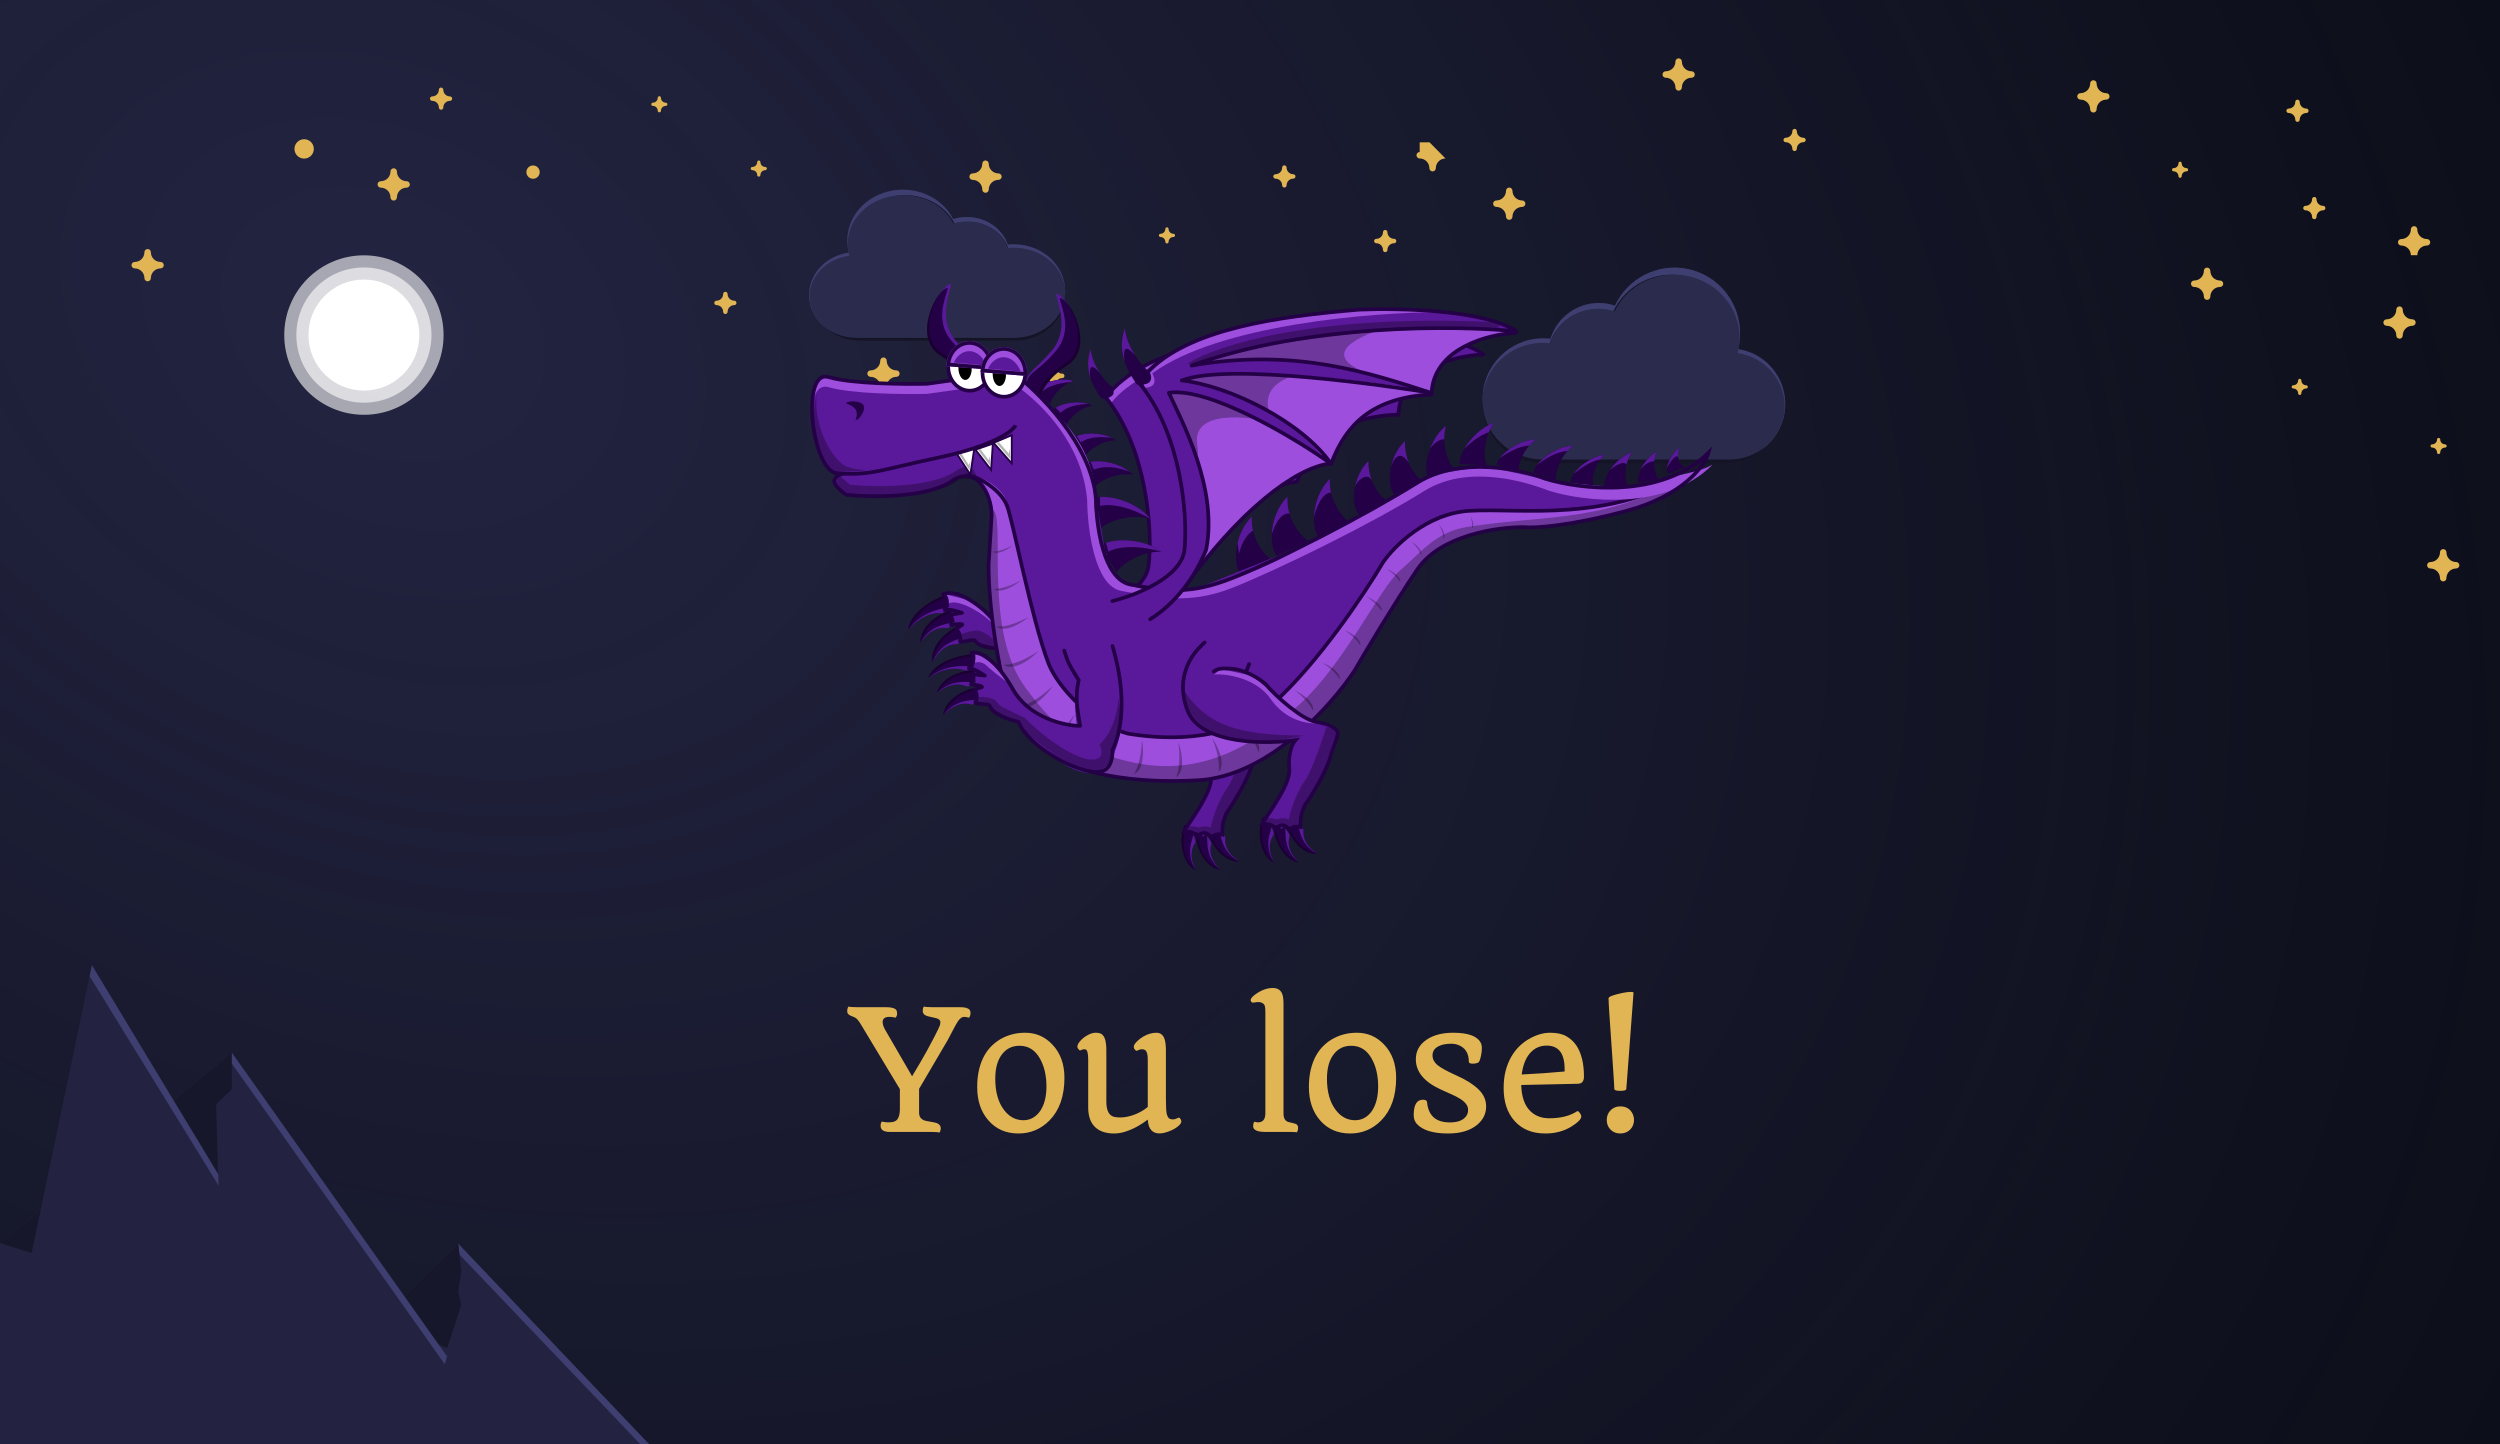 <svg width="720" height="416" viewBox="0 0 720 416" fill="none" xmlns="http://www.w3.org/2000/svg">
<rect width="720" height="416" transform="matrix(-1 0 0 1 720 0)" fill="#0C0E19"/>
<rect width="720" height="416" transform="matrix(-1 0 0 1 720 0)" fill="url(#paint0_radial)"/>
<path d="M131.944 358.151L109.479 380.144L109.44 416H187L131.944 358.151Z" fill="#232341"/>
<path d="M187 416L131.944 358.151L132.309 361.293L184.469 416H185.734H187Z" fill="#3E3E70"/>
<path d="M131.944 358.151L109.479 380.144L128.78 388.313L132.893 375.745L131.944 371.975L132.893 366.32L131.944 358.151Z" fill="#17172C"/>
<path d="M0 358.013L66.773 303.172L124.818 385.137L130.825 393.62L146.674 416H118.38H0V358.013Z" fill="#232341"/>
<path d="M66.773 303.172V313.735L62.246 318.006L62.925 342.055V358.013L43.685 371.723L0 358.013L66.773 303.172Z" fill="#17172C"/>
<path d="M26.474 278L63.822 339.808V374.196H6.329L26.474 278Z" fill="#232341"/>
<path d="M25.816 281.142L26.474 278L62.835 338.174L62.967 341.466L25.816 281.142Z" fill="#3E3E70"/>
<path d="M66.773 304.429V306.314L128.085 392.891L128.78 390.478L128.527 390.374L66.773 303.172V304.429Z" fill="#3E3E70"/>
<g filter="url(#filter0_d)">
<ellipse cx="104.808" cy="96.498" rx="22.943" ry="22.963" fill="white" fill-opacity="0.6"/>
</g>
<g filter="url(#filter1_d)">
<ellipse cx="104.807" cy="96.499" rx="19.458" ry="19.475" fill="white" fill-opacity="0.6"/>
</g>
<ellipse cx="104.808" cy="96.498" rx="15.973" ry="15.987" fill="white"/>
<path d="M444.444 97.443C445.14 97.444 445.836 97.486 446.527 97.569C448.404 91.452 454.042 87.272 460.434 87.258C462.026 87.257 463.606 87.521 465.11 88.04C468.833 79.982 477.655 75.603 486.316 77.514C494.978 79.426 501.143 87.111 501.137 95.988C501.136 97.522 500.945 99.05 500.57 100.536C508.822 101.797 514.718 109.2 514.105 117.533C513.492 125.866 506.577 132.325 498.23 132.362H444.444C434.81 132.362 427 124.545 427 114.902C427 105.26 434.81 97.443 444.444 97.443Z" fill="#232341"/>
<path d="M444.444 97.443C445.14 97.444 445.836 97.486 446.527 97.569C448.404 91.452 454.042 87.272 460.434 87.258C462.026 87.257 463.606 87.521 465.11 88.04C468.833 79.982 477.655 75.603 486.316 77.514C494.978 79.426 501.143 87.111 501.137 95.988C501.136 97.522 500.945 99.05 500.57 100.536C508.822 101.797 514.718 109.2 514.105 117.533C513.492 125.866 506.577 132.325 498.23 132.362H444.444C434.81 132.362 427 124.545 427 114.902C427 105.26 434.81 97.443 444.444 97.443Z" fill="#3E3E70"/>
<path d="M444.178 99.101C444.864 99.101 445.548 99.142 446.229 99.224C448.077 93.222 453.629 89.121 459.924 89.108C461.491 89.106 463.047 89.366 464.528 89.875C468.194 81.969 476.882 77.673 485.411 79.548C493.941 81.423 500.012 88.964 500.005 97.673C500.005 99.178 499.817 100.677 499.448 102.136C507.574 103.373 513.38 110.636 512.776 118.811C512.173 126.987 505.363 133.325 497.143 133.361H444.178C434.691 133.361 427 125.692 427 116.231C427 106.77 434.691 99.101 444.178 99.101Z" fill="#141426"/>
<path d="M444.411 98.725C445.107 98.725 445.801 98.766 446.491 98.846C448.364 92.957 453.991 88.933 460.372 88.92C461.96 88.918 463.537 89.173 465.038 89.672C468.754 81.916 477.56 77.7 486.205 79.54C494.85 81.38 501.004 88.778 500.997 97.324C500.997 98.801 500.806 100.272 500.432 101.702C508.669 102.916 514.553 110.042 513.941 118.064C513.33 126.087 506.428 132.305 498.096 132.34H444.411C434.795 132.34 427.001 124.815 427.001 115.532C427.001 106.249 434.795 98.725 444.411 98.725Z" fill="#2B2B4E"/>
<path d="M292.002 70.356C291.413 70.356 290.824 70.389 290.239 70.453C288.651 65.73 283.879 62.503 278.468 62.493C277.121 62.491 275.783 62.696 274.51 63.096C271.359 56.875 263.891 53.494 256.561 54.97C249.229 56.445 244.011 62.379 244.016 69.233C244.017 70.417 244.178 71.597 244.495 72.744C237.511 73.718 232.52 79.433 233.04 85.867C233.558 92.301 239.411 97.288 246.477 97.317H292.002C300.157 97.317 306.767 91.281 306.767 83.836C306.767 76.391 300.157 70.356 292.002 70.356Z" fill="#232341"/>
<path d="M292.002 70.356C291.413 70.356 290.824 70.389 290.239 70.453C288.651 65.73 283.879 62.503 278.468 62.493C277.121 62.491 275.783 62.696 274.51 63.096C271.359 56.875 263.891 53.494 256.561 54.97C249.229 56.445 244.011 62.379 244.016 69.233C244.017 70.417 244.178 71.597 244.495 72.744C237.511 73.718 232.52 79.433 233.04 85.867C233.558 92.301 239.411 97.288 246.477 97.317H292.002C300.157 97.317 306.767 91.281 306.767 83.836C306.767 76.391 300.157 70.356 292.002 70.356Z" fill="#3E3E70"/>
<path d="M292.228 71.635C291.648 71.636 291.068 71.668 290.492 71.731C288.928 67.097 284.228 63.931 278.9 63.92C277.573 63.919 276.257 64.12 275.003 64.512C271.9 58.409 264.546 55.092 257.327 56.539C250.107 57.987 244.969 63.809 244.974 70.533C244.975 71.695 245.134 72.853 245.446 73.979C238.568 74.934 233.654 80.541 234.165 86.854C234.675 93.166 240.439 98.059 247.397 98.088H292.228C300.259 98.088 306.768 92.166 306.768 84.861C306.768 77.557 300.259 71.635 292.228 71.635Z" fill="#141426"/>
<path d="M292.032 71.345C291.443 71.346 290.856 71.377 290.272 71.439C288.686 66.892 283.923 63.785 278.522 63.775C277.178 63.774 275.843 63.971 274.572 64.356C271.427 58.367 263.973 55.113 256.656 56.533C249.339 57.954 244.13 63.666 244.136 70.264C244.136 71.404 244.297 72.54 244.614 73.644C237.642 74.582 232.661 80.084 233.18 86.277C233.697 92.471 239.539 97.272 246.591 97.299H292.032C300.171 97.299 306.769 91.489 306.769 84.322C306.769 77.155 300.171 71.345 292.032 71.345Z" fill="#2B2B4E"/>
<path fill-rule="evenodd" clip-rule="evenodd" d="M124.463 27.769L124.476 27.77C125.535 27.77 126.393 26.911 126.393 25.851V25.851H126.393C126.394 25.498 126.68 25.212 127.032 25.212C127.379 25.212 127.662 25.489 127.671 25.834L127.671 25.851C127.671 26.911 128.529 27.77 129.588 27.77L129.601 27.769C129.948 27.777 130.226 28.06 130.226 28.409C130.226 28.762 129.94 29.048 129.588 29.048V29.049C129.588 29.049 129.588 29.049 129.588 29.049C128.529 29.049 127.671 29.907 127.671 30.967C127.671 30.974 127.671 30.981 127.671 30.988C127.66 31.331 127.378 31.607 127.032 31.607C126.68 31.607 126.394 31.32 126.394 30.967L126.394 30.966H126.393C126.393 29.907 125.535 29.049 124.476 29.049V29.048C124.124 29.048 123.838 28.762 123.838 28.409C123.838 28.06 124.116 27.777 124.463 27.769Z" fill="#E1B554"/>
<path fill-rule="evenodd" clip-rule="evenodd" d="M188.006 29.572L188.03 29.572C188.8 29.572 189.424 28.947 189.424 28.177L189.424 28.153C189.436 27.907 189.639 27.71 189.888 27.71C190.145 27.71 190.353 27.919 190.353 28.175V28.175H190.354L190.354 28.177C190.354 28.947 190.978 29.572 191.748 29.572L191.772 29.572C192.017 29.584 192.212 29.787 192.212 30.036C192.212 30.292 192.004 30.5 191.748 30.5V30.501C190.978 30.501 190.354 31.125 190.354 31.896H190.353V31.896C190.353 32.153 190.145 32.361 189.888 32.361C189.639 32.361 189.435 32.164 189.424 31.917L189.424 31.896C189.424 31.125 188.8 30.501 188.03 30.501H188.03V30.5L188.03 30.5C187.773 30.5 187.565 30.292 187.565 30.036C187.565 29.787 187.76 29.584 188.006 29.572Z" fill="#E1B554"/>
<path fill-rule="evenodd" clip-rule="evenodd" d="M151.6 49.57C151.6 50.63 152.458 51.489 153.517 51.489C154.575 51.489 155.434 50.63 155.434 49.57C155.434 48.511 154.575 47.652 153.517 47.652C152.458 47.652 151.6 48.511 151.6 49.57Z" fill="#E1B554"/>
<path fill-rule="evenodd" clip-rule="evenodd" d="M38.806 75.44H38.806C40.346 75.44 41.594 74.191 41.594 72.65V72.649H41.595C41.595 72.136 42.011 71.72 42.524 71.72C43.025 71.72 43.433 72.117 43.453 72.613L43.452 72.65C43.452 74.191 44.701 75.44 46.24 75.44H46.241V75.44H46.241C46.754 75.44 47.17 75.857 47.17 76.371C47.17 76.877 46.765 77.289 46.262 77.3C46.255 77.3 46.248 77.3 46.24 77.3C44.701 77.3 43.452 78.55 43.452 80.091C43.452 80.102 43.453 80.112 43.453 80.123C43.436 80.622 43.026 81.021 42.524 81.021C42.011 81.021 41.594 80.605 41.594 80.091L41.594 80.09H41.593C41.593 78.549 40.345 77.3 38.805 77.3L38.785 77.3C38.281 77.289 37.877 76.877 37.877 76.371C37.877 75.857 38.292 75.44 38.806 75.44H38.806V75.44Z" fill="#E1B554"/>
<path fill-rule="evenodd" clip-rule="evenodd" d="M84.806 42.885C84.806 44.426 86.054 45.676 87.594 45.676C89.133 45.676 90.382 44.426 90.382 42.885C90.382 41.344 89.133 40.095 87.594 40.095C86.054 40.095 84.806 41.344 84.806 42.885Z" fill="#E1B554"/>
<path fill-rule="evenodd" clip-rule="evenodd" d="M109.666 52.186H109.666C111.206 52.186 112.454 50.937 112.454 49.396V49.395H112.455C112.455 48.882 112.871 48.466 113.384 48.466C113.882 48.466 114.289 48.858 114.312 49.351C114.312 49.366 114.312 49.381 114.312 49.396C114.312 50.937 115.56 52.186 117.1 52.186H117.101V52.187C117.613 52.187 118.029 52.604 118.029 53.117C118.029 53.624 117.623 54.037 117.119 54.047C117.112 54.047 117.106 54.047 117.1 54.047C115.56 54.047 114.312 55.296 114.312 56.837C114.312 56.851 114.312 56.865 114.312 56.879C114.29 57.373 113.883 57.767 113.384 57.767C112.87 57.767 112.454 57.351 112.454 56.837L112.454 56.836H112.454C112.453 55.296 111.205 54.047 109.666 54.047L109.647 54.047C109.142 54.037 108.736 53.624 108.736 53.117C108.736 52.603 109.152 52.187 109.666 52.187H109.666V52.186Z" fill="#E1B554"/>
<path fill-rule="evenodd" clip-rule="evenodd" d="M401.497 70.059V70.059C401.849 70.059 402.135 69.773 402.135 69.42C402.135 69.067 401.849 68.781 401.497 68.781V68.78C400.438 68.78 399.58 67.921 399.58 66.862H399.58V66.862C399.58 66.509 399.294 66.222 398.941 66.222C398.595 66.222 398.313 66.498 398.302 66.841C398.302 66.848 398.302 66.855 398.302 66.862C398.302 67.921 397.444 68.78 396.385 68.78C396.385 68.78 396.385 68.78 396.385 68.78V68.781C396.033 68.781 395.747 69.067 395.747 69.42C395.747 69.773 396.033 70.059 396.385 70.059V70.059H396.385C397.444 70.059 398.302 70.918 398.302 71.978L398.302 71.995C398.311 72.34 398.594 72.617 398.941 72.617C399.293 72.617 399.579 72.331 399.58 71.978H399.58V71.978C399.58 70.918 400.438 70.059 401.497 70.059Z" fill="#E1B554"/>
<path fill-rule="evenodd" clip-rule="evenodd" d="M669.073 60.564V60.564C669.426 60.564 669.712 60.278 669.712 59.925C669.712 59.572 669.426 59.285 669.073 59.285V59.285C668.015 59.285 667.157 58.426 667.157 57.367H667.156L667.156 57.367C667.156 57.014 666.87 56.727 666.517 56.727C666.171 56.727 665.89 57.002 665.879 57.346C665.879 57.352 665.879 57.359 665.879 57.366C665.879 58.426 665.021 59.285 663.962 59.285C663.962 59.285 663.962 59.285 663.962 59.285V59.285C663.609 59.285 663.324 59.572 663.324 59.925C663.324 60.278 663.609 60.564 663.962 60.564V60.564H663.962C665.021 60.564 665.879 61.423 665.879 62.483L665.879 62.5C665.888 62.845 666.17 63.122 666.517 63.122C666.87 63.122 667.156 62.836 667.156 62.483H667.157V62.483C667.157 61.423 668.015 60.564 669.073 60.564Z" fill="#E1B554"/>
<path fill-rule="evenodd" clip-rule="evenodd" d="M305.925 108.888V108.888C306.278 108.888 306.563 108.601 306.563 108.248C306.563 107.895 306.278 107.609 305.925 107.609V107.608C304.867 107.608 304.009 106.75 304.008 105.691H304.008L304.008 105.69C304.008 105.337 303.722 105.05 303.369 105.05C303.023 105.05 302.741 105.325 302.73 105.669C302.73 105.676 302.73 105.683 302.73 105.69C302.73 106.749 301.872 107.608 300.814 107.608C300.814 107.608 300.814 107.608 300.814 107.608V107.609C300.461 107.609 300.175 107.895 300.175 108.248C300.175 108.601 300.461 108.887 300.814 108.888V108.888H300.814C301.872 108.888 302.73 109.747 302.73 110.806L302.73 110.823C302.74 111.168 303.022 111.445 303.369 111.445C303.722 111.445 304.007 111.16 304.008 110.807H304.008V110.806C304.008 109.747 304.866 108.888 305.925 108.888Z" fill="#E1B554"/>
<path fill-rule="evenodd" clip-rule="evenodd" d="M337.965 68.257L337.943 68.257C337.173 68.257 336.549 68.882 336.549 69.652L336.549 69.674C336.538 69.921 336.335 70.118 336.085 70.118C335.828 70.118 335.62 69.91 335.62 69.653V69.653H335.619L335.619 69.652C335.619 68.882 334.995 68.257 334.225 68.257L334.205 68.257C333.958 68.246 333.761 68.043 333.761 67.793C333.761 67.536 333.969 67.328 334.225 67.328V67.328C334.995 67.327 335.619 66.703 335.619 65.933H335.62C335.62 65.676 335.828 65.468 336.085 65.468C336.335 65.468 336.539 65.666 336.549 65.913L336.549 65.932C336.549 66.703 337.173 67.327 337.943 67.327V67.328L337.944 67.328C338.2 67.328 338.408 67.536 338.408 67.793C338.408 68.042 338.211 68.246 337.965 68.257Z" fill="#E1B554"/>
<path fill-rule="evenodd" clip-rule="evenodd" d="M220.392 49.012H220.392C219.622 49.012 218.998 49.637 218.998 50.408L218.998 50.432C218.986 50.677 218.783 50.873 218.534 50.873C218.278 50.873 218.07 50.664 218.07 50.408V50.408H218.069V50.408C218.069 49.637 217.445 49.012 216.675 49.012V49.012C216.418 49.012 216.21 48.804 216.21 48.548C216.21 48.291 216.418 48.083 216.675 48.083V48.082C217.445 48.082 218.069 47.458 218.069 46.687H218.069V46.687C218.069 46.43 218.277 46.222 218.534 46.222C218.784 46.222 218.987 46.419 218.998 46.666L218.998 46.687C218.998 47.458 219.622 48.082 220.392 48.082H220.392V48.083L220.393 48.083C220.649 48.083 220.857 48.291 220.857 48.548C220.857 48.804 220.649 49.012 220.393 49.012L220.392 49.012V49.012Z" fill="#E1B554"/>
<path fill-rule="evenodd" clip-rule="evenodd" d="M372.456 51.456V51.456L372.456 51.456C372.809 51.456 373.095 51.169 373.095 50.816C373.095 50.463 372.809 50.177 372.456 50.177L372.456 50.177V50.177C371.398 50.176 370.54 49.318 370.54 48.259H370.539V48.258C370.539 47.905 370.253 47.619 369.9 47.619C369.547 47.619 369.261 47.905 369.261 48.258V48.259H369.261C369.261 49.318 368.403 50.177 367.344 50.177V50.177C366.992 50.177 366.706 50.463 366.706 50.816C366.706 51.169 366.992 51.456 367.344 51.456V51.456C368.403 51.456 369.261 52.315 369.261 53.374V53.375H369.261C369.261 53.728 369.547 54.014 369.9 54.014C370.252 54.014 370.538 53.728 370.539 53.375H370.54V53.374C370.54 52.315 371.398 51.456 372.456 51.456Z" fill="#E1B554"/>
<path fill-rule="evenodd" clip-rule="evenodd" d="M519.394 40.951V40.951L519.395 40.951C519.748 40.951 520.034 40.664 520.034 40.311C520.034 39.963 519.756 39.68 519.41 39.672L519.395 39.672C518.337 39.672 517.479 38.813 517.479 37.754H517.477L517.477 37.753C517.477 37.4 517.191 37.114 516.838 37.114C516.485 37.114 516.199 37.4 516.199 37.753L516.199 37.754H516.199C516.199 38.813 515.341 39.672 514.282 39.672C514.278 39.672 514.273 39.672 514.268 39.672C513.922 39.68 513.645 39.963 513.645 40.311C513.645 40.664 513.93 40.95 514.283 40.951V40.951C515.341 40.951 516.199 41.81 516.199 42.869V42.87H516.199C516.2 43.223 516.486 43.509 516.838 43.509C517.191 43.509 517.477 43.223 517.477 42.87H517.479V42.869C517.479 41.81 518.336 40.951 519.394 40.951Z" fill="#E1B554"/>
<path fill-rule="evenodd" clip-rule="evenodd" d="M629.745 49.348L629.721 49.348C628.951 49.348 628.327 49.972 628.327 50.743L628.327 50.766C628.316 51.013 628.113 51.209 627.863 51.209C627.607 51.209 627.399 51.001 627.399 50.744V50.744H627.398L627.398 50.743C627.398 49.972 626.774 49.348 626.004 49.348L625.981 49.348C625.735 49.336 625.54 49.132 625.54 48.884C625.54 48.627 625.748 48.419 626.004 48.419V48.418C626.774 48.418 627.398 47.794 627.398 47.023H627.398C627.399 46.767 627.607 46.559 627.863 46.559C628.113 46.559 628.316 46.756 628.327 47.003L628.327 47.023C628.327 47.794 628.951 48.418 629.721 48.418H629.721V48.419L629.722 48.419C629.978 48.419 630.187 48.627 630.187 48.884C630.187 49.133 629.991 49.336 629.745 49.348Z" fill="#E1B554"/>
<path fill-rule="evenodd" clip-rule="evenodd" d="M664.205 111.888L664.182 111.888C663.412 111.888 662.788 112.512 662.788 113.283L662.788 113.306C662.776 113.553 662.573 113.749 662.324 113.749C662.067 113.749 661.859 113.541 661.859 113.284V113.284H661.858L661.858 113.283C661.858 112.512 661.234 111.888 660.464 111.888L660.442 111.888C660.196 111.876 660 111.673 660 111.424C660 111.167 660.208 110.959 660.464 110.959V110.958C661.234 110.958 661.858 110.334 661.858 109.564H661.859C661.859 109.307 662.067 109.099 662.324 109.099C662.573 109.099 662.777 109.296 662.788 109.543L662.788 109.563C662.788 110.334 663.412 110.958 664.182 110.958H664.182V110.959L664.182 110.959C664.439 110.959 664.647 111.167 664.647 111.424C664.647 111.673 664.451 111.876 664.205 111.888Z" fill="#E1B554"/>
<path fill-rule="evenodd" clip-rule="evenodd" d="M704.207 128.903L704.182 128.903C703.412 128.903 702.788 129.528 702.788 130.298L702.788 130.322C702.776 130.568 702.573 130.764 702.324 130.764C702.067 130.764 701.859 130.556 701.859 130.299V130.299H701.858L701.858 130.298C701.858 129.528 701.234 128.903 700.464 128.903L700.44 128.903C700.195 128.89 700 128.687 700 128.439C700 128.183 700.208 127.975 700.464 127.974V127.974C701.234 127.974 701.858 127.349 701.858 126.579H701.859C701.859 126.322 702.067 126.114 702.324 126.114C702.573 126.114 702.777 126.311 702.788 126.558L702.788 126.578C702.788 127.349 703.412 127.974 704.182 127.974H704.182V127.974L704.182 127.974C704.439 127.974 704.647 128.182 704.647 128.439C704.647 128.687 704.452 128.89 704.207 128.903Z" fill="#E1B554"/>
<path fill-rule="evenodd" clip-rule="evenodd" d="M664.248 32.546L664.235 32.546C663.176 32.546 662.318 33.405 662.318 34.465V34.465H662.316C662.316 34.818 662.03 35.105 661.678 35.105C661.325 35.105 661.039 34.818 661.039 34.465H661.039V34.465C661.039 33.405 660.18 32.546 659.122 32.546L659.109 32.546C658.762 32.539 658.484 32.255 658.484 31.907C658.484 31.559 658.762 31.276 659.108 31.268C659.112 31.268 659.117 31.268 659.122 31.268C660.18 31.268 661.038 30.409 661.039 29.35H661.039L661.039 29.349C661.039 28.996 661.325 28.709 661.677 28.709C662.03 28.709 662.316 28.996 662.316 29.349L662.316 29.35H662.318C662.318 30.409 663.176 31.268 664.235 31.268L664.249 31.268C664.595 31.276 664.873 31.559 664.873 31.907C664.873 32.255 664.595 32.539 664.248 32.546Z" fill="#E1B554"/>
<path fill-rule="evenodd" clip-rule="evenodd" d="M211.486 87.877L211.465 87.877C210.406 87.877 209.548 88.736 209.548 89.796L209.548 89.796H209.547C209.547 90.15 209.261 90.436 208.908 90.436C208.555 90.436 208.269 90.15 208.269 89.796H208.269V89.796C208.269 88.737 207.411 87.878 206.353 87.878V87.878C206 87.877 205.714 87.591 205.714 87.238C205.714 86.885 206 86.599 206.353 86.599V86.599C206.353 86.599 206.353 86.599 206.353 86.599C207.411 86.599 208.269 85.74 208.269 84.68C208.269 84.673 208.269 84.666 208.269 84.659C208.28 84.316 208.562 84.041 208.908 84.041C209.261 84.041 209.547 84.327 209.547 84.68L209.547 84.681H209.548C209.549 85.74 210.406 86.598 211.464 86.599V86.599L211.465 86.599C211.817 86.599 212.104 86.885 212.104 87.238C212.104 87.584 211.829 87.866 211.486 87.877Z" fill="#E1B554"/>
<path fill-rule="evenodd" clip-rule="evenodd" d="M487.168 22.389H487.167C485.628 22.389 484.379 23.638 484.379 25.179V25.18H484.379C484.378 25.694 483.963 26.109 483.45 26.109C482.951 26.109 482.545 25.717 482.521 25.224C482.522 25.209 482.522 25.194 482.522 25.179C482.522 23.638 481.274 22.389 479.734 22.389H479.733V22.389H479.733C479.22 22.389 478.803 21.972 478.803 21.458C478.803 20.953 479.205 20.542 479.707 20.529C479.716 20.529 479.725 20.529 479.734 20.529C481.274 20.529 482.522 19.279 482.522 17.738C482.522 17.724 482.522 17.71 482.521 17.696C482.543 17.202 482.951 16.808 483.45 16.808C483.963 16.808 484.379 17.224 484.379 17.738L484.379 17.739H484.381C484.381 19.28 485.629 20.529 487.169 20.529L487.194 20.529C487.695 20.543 488.097 20.953 488.097 21.458C488.097 21.972 487.681 22.389 487.168 22.389H487.168V22.389Z" fill="#E1B554"/>
<path fill-rule="evenodd" clip-rule="evenodd" d="M694.777 93.823H694.777C693.237 93.823 691.989 95.073 691.989 96.614V96.614H691.989C691.989 97.128 691.573 97.544 691.06 97.544C690.561 97.544 690.154 97.151 690.131 96.658C690.131 96.643 690.132 96.629 690.132 96.614C690.132 95.073 688.883 93.823 687.344 93.823H687.343V93.823H687.343C686.829 93.823 686.413 93.406 686.413 92.893C686.413 92.385 686.82 91.972 687.324 91.963C687.331 91.963 687.338 91.963 687.345 91.963C688.884 91.963 690.133 90.713 690.133 89.172C690.133 89.154 690.132 89.135 690.132 89.117C690.161 88.629 690.565 88.243 691.06 88.243C691.573 88.243 691.989 88.659 691.989 89.173V89.173H691.991C691.991 90.714 693.239 91.963 694.779 91.963L694.797 91.963C695.301 91.973 695.707 92.385 695.707 92.893C695.707 93.406 695.291 93.823 694.778 93.823H694.777V93.823Z" fill="#E1B554"/>
<path fill-rule="evenodd" clip-rule="evenodd" d="M438.378 59.595V59.595H438.378C438.892 59.595 439.308 59.179 439.308 58.665C439.308 58.156 438.9 57.743 438.393 57.735L438.379 57.735C436.839 57.735 435.591 56.486 435.591 54.945H435.591L435.591 54.944C435.591 54.431 435.175 54.014 434.661 54.014C434.148 54.014 433.732 54.431 433.732 54.944L433.732 54.945H433.732C433.731 56.486 432.483 57.735 430.944 57.735C430.939 57.735 430.934 57.735 430.929 57.735C430.423 57.743 430.015 58.156 430.015 58.665C430.015 59.178 430.431 59.595 430.943 59.595V59.595H430.944C432.483 59.595 433.732 60.844 433.732 62.386V62.386H433.732C433.732 62.9 434.148 63.315 434.661 63.315C435.174 63.315 435.59 62.9 435.59 62.386H435.591V62.386C435.591 60.845 436.839 59.596 438.378 59.595Z" fill="#E1B554"/>
<path fill-rule="evenodd" clip-rule="evenodd" d="M258.158 108.531V108.53H258.159C258.672 108.53 259.088 108.114 259.088 107.6C259.088 107.097 258.689 106.687 258.191 106.67L258.16 106.67C256.62 106.67 255.372 105.421 255.372 103.88H255.371C255.371 103.366 254.955 102.95 254.442 102.95C253.935 102.95 253.522 103.356 253.512 103.861C253.512 103.868 253.512 103.874 253.512 103.88C253.512 105.421 252.264 106.67 250.724 106.67C250.714 106.67 250.703 106.67 250.692 106.67C250.194 106.687 249.795 107.097 249.795 107.6C249.795 108.113 250.211 108.53 250.724 108.53V108.531H250.724C252.264 108.531 253.512 109.781 253.512 111.322L253.512 111.344C253.525 111.847 253.936 112.251 254.441 112.251C254.954 112.251 255.37 111.835 255.371 111.321H255.372C255.372 109.781 256.619 108.532 258.158 108.531Z" fill="#E1B554"/>
<path fill-rule="evenodd" clip-rule="evenodd" d="M287.546 51.803V51.803H287.547C288.06 51.803 288.476 51.387 288.476 50.873C288.476 50.365 288.07 49.953 287.565 49.943L287.547 49.943C286.008 49.943 284.76 48.694 284.759 47.154H284.759L284.759 47.153C284.759 46.639 284.343 46.222 283.83 46.222C283.316 46.222 282.9 46.639 282.9 47.153L282.9 47.154H282.9C282.9 48.694 281.652 49.943 280.112 49.943C280.106 49.943 280.1 49.943 280.095 49.943C279.59 49.953 279.183 50.365 279.183 50.873C279.183 51.387 279.599 51.803 280.112 51.803V51.803H280.112C281.652 51.803 282.9 53.053 282.9 54.594V54.595H282.9C282.901 55.108 283.317 55.524 283.83 55.524C284.342 55.524 284.758 55.108 284.759 54.595H284.759V54.594C284.759 53.053 286.007 51.804 287.546 51.803Z" fill="#E1B554"/>
<path fill-rule="evenodd" clip-rule="evenodd" d="M606.635 28.693L606.615 28.692C605.075 28.692 603.827 29.942 603.827 31.483L603.827 31.484H603.826C603.825 31.997 603.409 32.413 602.897 32.413C602.39 32.413 601.978 32.008 601.967 31.503L601.968 31.483C601.968 29.942 600.719 28.692 599.18 28.692L599.158 28.693C598.655 28.681 598.25 28.269 598.25 27.763C598.25 27.249 598.666 26.833 599.179 26.832V26.832C599.179 26.832 599.179 26.832 599.18 26.832C600.719 26.832 601.968 25.583 601.968 24.042C601.968 24.035 601.968 24.029 601.967 24.023C601.977 23.518 602.39 23.112 602.897 23.112C603.41 23.112 603.826 23.528 603.826 24.042L603.826 24.043H603.827C603.827 25.583 605.075 26.831 606.613 26.832V26.832H606.614C607.127 26.832 607.543 27.249 607.543 27.763C607.543 28.269 607.138 28.681 606.635 28.693Z" fill="#E1B554"/>
<path fill-rule="evenodd" clip-rule="evenodd" d="M639.363 82.65V82.65H639.363C639.876 82.65 640.292 82.233 640.292 81.72C640.292 81.212 639.885 80.798 639.379 80.79L639.364 80.79C637.825 80.79 636.577 79.541 636.576 78H636.575L636.575 77.999C636.575 77.485 636.159 77.069 635.646 77.069C635.139 77.069 634.727 77.475 634.717 77.98C634.717 77.987 634.717 77.993 634.717 77.999C634.717 79.54 633.469 80.79 631.929 80.79C631.924 80.79 631.918 80.79 631.913 80.79C631.407 80.798 631 81.211 631 81.72C631 82.233 631.415 82.65 631.928 82.65V82.65H631.929C633.469 82.65 634.717 83.899 634.717 85.441L634.717 85.461C634.728 85.965 635.14 86.371 635.646 86.371C636.159 86.371 636.575 85.955 636.575 85.442H636.576L636.576 85.441C636.576 83.9 637.824 82.651 639.363 82.65Z" fill="#E1B554"/>
<path fill-rule="evenodd" clip-rule="evenodd" d="M707.363 163.723V163.723H707.363C707.876 163.723 708.292 163.307 708.292 162.793C708.292 162.285 707.885 161.872 707.379 161.863L707.364 161.863C705.824 161.863 704.576 160.614 704.576 159.073V159.072H704.575V159.072C704.575 158.559 704.159 158.142 703.646 158.142C703.139 158.142 702.727 158.549 702.717 159.054C702.717 159.06 702.717 159.066 702.717 159.073C702.717 160.614 701.469 161.863 699.929 161.863C699.924 161.863 699.918 161.863 699.913 161.863C699.407 161.871 699 162.285 699 162.793C699 163.306 699.415 163.723 699.928 163.723V163.723L699.929 163.723C701.469 163.723 702.717 164.973 702.717 166.514L702.717 166.534C702.728 167.038 703.14 167.444 703.646 167.444C704.159 167.444 704.575 167.027 704.575 166.514H704.576C704.576 164.973 705.824 163.724 707.363 163.723Z" fill="#E1B554"/>
<path fill-rule="evenodd" clip-rule="evenodd" d="M416.307 45.643H416.307C414.767 45.643 413.519 46.892 413.519 48.433H413.518V48.433C413.518 48.947 413.102 49.363 412.589 49.363C412.09 49.363 411.684 48.971 411.661 48.478C411.661 48.463 411.661 48.448 411.661 48.433C411.661 46.892 410.413 45.643 408.873 45.643L408.872 45.643V45.642C408.359 45.642 407.944 45.225 407.944 44.712C407.944 44.198 408.359 43.782 408.872 43.782V40.992H411.66V40.992C411.66 40.978 411.66 40.964 411.661 40.95" fill="#E1B554"/>
<path fill-rule="evenodd" clip-rule="evenodd" d="M698.976 70.713H698.975C697.436 70.713 696.188 71.962 696.188 73.503H696.187L694.33 73.503C694.33 71.962 693.082 70.713 691.542 70.713L691.541 70.713V70.712C691.028 70.711 690.613 70.295 690.613 69.782C690.613 69.274 691.019 68.862 691.523 68.852C691.529 68.852 691.536 68.852 691.542 68.852C693.082 68.852 694.33 67.602 694.33 66.061C694.33 66.047 694.33 66.034 694.33 66.02C694.351 65.525 694.759 65.131 695.258 65.131C695.771 65.131 696.187 65.548 696.187 66.062V66.062H696.188C696.188 67.603 697.436 68.852 698.975 68.852L698.995 68.852C699.499 68.862 699.905 69.274 699.905 69.782C699.905 70.295 699.489 70.712 698.976 70.712H698.976V70.713Z" fill="#E1B554"/>
<path d="M256.283 326C254.502 326 253.611 325.414 253.611 324.242C253.611 323.711 253.729 323.297 253.963 323C254.557 323.156 255.143 323.234 255.721 323.234C256.314 323.234 256.799 323.195 257.174 323.117C257.564 323.039 257.908 322.875 258.205 322.625C258.814 322.062 259.135 321.047 259.166 319.578V313.672L247.869 294.922C247.244 293.906 246.721 293.297 246.299 293.094C245.877 292.875 245.541 292.727 245.291 292.648C245.057 292.57 244.846 292.469 244.658 292.344C244.221 292.094 244.002 291.75 244.002 291.312C244.002 290.672 244.127 290.195 244.377 289.883C244.736 290.008 245.51 290.07 246.697 290.07H255.158C256.689 290.07 257.658 290.32 258.064 290.82C258.268 291.055 258.369 291.414 258.369 291.898C258.369 292.367 258.221 292.766 257.924 293.094C257.393 292.938 256.799 292.859 256.143 292.859C254.846 292.859 254.197 293.359 254.197 294.359C254.197 295.078 254.518 295.953 255.158 296.984L262.682 309.969C264.604 306.766 266.002 304.367 266.877 302.773L269.08 298.648C270.096 296.68 270.643 295.531 270.721 295.203C270.799 294.859 270.838 294.586 270.838 294.383C270.838 294.18 270.775 294 270.65 293.844C270.541 293.688 270.393 293.562 270.205 293.469C270.018 293.359 269.807 293.281 269.572 293.234C269.338 293.172 269.057 293.102 268.729 293.023C268.4 292.945 268.049 292.867 267.674 292.789C267.299 292.711 266.971 292.609 266.689 292.484C266.064 292.219 265.752 291.781 265.752 291.172C265.752 290.547 265.869 290.117 266.104 289.883C266.463 290.008 267.236 290.07 268.424 290.07H276.533C277.955 290.07 278.861 290.328 279.252 290.844C279.424 291.078 279.51 291.359 279.51 291.688C279.51 292.312 279.369 292.781 279.088 293.094C278.557 292.938 278.104 292.859 277.729 292.859C277.354 292.859 277.018 292.977 276.721 293.211C276.424 293.445 276.135 293.766 275.854 294.172C275.588 294.578 275.314 295.047 275.033 295.578C274.158 297.297 273.471 298.602 272.971 299.492C268.002 307.93 265.439 312.297 265.283 312.594L264.697 313.578V320.469C264.697 321.812 265.439 322.609 266.924 322.859C268.705 323.141 269.76 323.383 270.088 323.586C270.65 323.898 270.932 324.344 270.932 324.922C270.932 325.453 270.807 325.875 270.557 326.188C270.197 326.062 269.424 326 268.236 326H256.283ZM281.432 313.062C281.432 311.156 281.619 309.445 281.994 307.93C282.369 306.414 282.885 305.078 283.541 303.922C284.197 302.766 284.971 301.781 285.861 300.969C286.752 300.141 287.705 299.469 288.721 298.953C290.705 297.938 292.885 297.43 295.26 297.43C298.307 297.43 300.893 298.539 303.018 300.758C305.377 303.195 306.557 306.414 306.557 310.414C306.557 315.664 305.127 319.75 302.268 322.672C299.783 325.188 296.807 326.445 293.338 326.445C289.713 326.445 286.807 325.172 284.619 322.625C282.494 320.172 281.432 316.984 281.432 313.062ZM294.721 322.625C295.768 322.625 296.705 322.383 297.533 321.898C298.361 321.398 299.064 320.719 299.643 319.859C300.799 318.078 301.377 315.766 301.377 312.922C301.377 309.797 300.768 307.141 299.549 304.953C298.174 302.438 296.197 301.18 293.619 301.18C291.541 301.18 289.877 301.977 288.627 303.57C287.299 305.258 286.635 307.617 286.635 310.648C286.635 314.445 287.471 317.445 289.143 319.648C290.643 321.633 292.502 322.625 294.721 322.625ZM313.4 305.141C313.4 304.25 313.33 303.539 313.189 303.008C313.064 302.461 312.799 302.188 312.393 302.188C312.096 302.188 311.861 302.219 311.689 302.281L311.127 302.516C311.018 302.547 310.885 302.484 310.729 302.328C310.432 302 310.283 301.703 310.283 301.438C310.283 301.156 310.369 300.867 310.541 300.57C310.729 300.258 311.002 299.906 311.361 299.516C311.736 299.125 312.158 298.781 312.627 298.484C313.689 297.781 314.65 297.43 315.51 297.43C316.369 297.43 316.979 297.578 317.338 297.875C317.697 298.172 317.971 298.562 318.158 299.047C318.471 299.828 318.627 301.008 318.627 302.586V317.258C318.627 319.898 319.424 321.375 321.018 321.688C321.502 321.781 322.072 321.828 322.729 321.828C323.4 321.828 324.111 321.742 324.861 321.57C325.627 321.398 326.354 321.172 327.041 320.891C328.369 320.344 329.541 319.648 330.557 318.805V305.141C330.557 303.656 330.291 302.742 329.76 302.398C329.541 302.258 329.252 302.188 328.893 302.188C328.533 302.188 328.244 302.242 328.025 302.352C327.822 302.461 327.65 302.539 327.51 302.586C327.385 302.633 327.275 302.633 327.182 302.586C327.088 302.523 326.986 302.438 326.877 302.328C326.643 302.062 326.525 301.797 326.525 301.531C326.525 301.266 326.619 300.984 326.807 300.688C327.01 300.375 327.33 300.023 327.768 299.633C328.205 299.227 328.705 298.859 329.268 298.531C330.533 297.797 331.799 297.43 333.064 297.43C334.596 297.43 335.471 298.516 335.689 300.688C335.752 301.297 335.783 301.93 335.783 302.586V316.461C335.783 318.867 335.877 320.367 336.064 320.961C336.252 321.555 336.479 321.945 336.744 322.133C337.01 322.305 337.338 322.391 337.729 322.391C338.119 322.391 338.439 322.328 338.689 322.203L339.393 321.898C339.596 321.852 339.775 321.945 339.932 322.18C340.26 322.664 340.307 323.102 340.072 323.492C339.838 323.883 339.471 324.258 338.971 324.617C338.486 324.977 337.939 325.289 337.33 325.555C334.627 326.742 332.705 326.719 331.564 325.484C330.971 324.844 330.635 323.828 330.557 322.438C328.26 324.203 325.908 325.422 323.502 326.094C322.627 326.328 321.705 326.445 320.736 326.445C319.783 326.445 318.846 326.312 317.924 326.047C317.018 325.781 316.229 325.352 315.557 324.758C314.119 323.492 313.4 321.539 313.4 318.898V305.141ZM364.494 326C362.104 326 360.908 325.453 360.908 324.359C360.908 323.781 361.025 323.344 361.26 323.047C361.635 323.172 361.986 323.234 362.314 323.234C363.674 323.234 364.377 322.414 364.424 320.773V291.43C364.424 290.336 364.314 289.641 364.096 289.344C363.736 288.844 363.158 288.594 362.361 288.594C362.002 288.594 361.65 288.633 361.307 288.711C360.979 288.773 360.744 288.773 360.604 288.711C360.479 288.633 360.377 288.531 360.299 288.406C359.986 287.891 360.377 287.234 361.471 286.438C363.189 285.172 364.885 284.539 366.557 284.539C368.338 284.539 369.338 285.5 369.557 287.422C369.619 288 369.65 288.609 369.65 289.25V320.867C369.697 322.086 370.143 322.836 370.986 323.117C371.236 323.195 371.525 323.266 371.854 323.328C372.197 323.391 372.51 323.469 372.791 323.562C373.072 323.641 373.291 323.734 373.447 323.844C373.713 324.047 373.846 324.375 373.846 324.828C373.846 325.375 373.721 325.805 373.471 326.117C373.158 326.039 372.658 326 371.971 326H364.494ZM376.963 313.062C376.963 311.156 377.15 309.445 377.525 307.93C377.9 306.414 378.416 305.078 379.072 303.922C379.729 302.766 380.502 301.781 381.393 300.969C382.283 300.141 383.236 299.469 384.252 298.953C386.236 297.938 388.416 297.43 390.791 297.43C393.838 297.43 396.424 298.539 398.549 300.758C400.908 303.195 402.088 306.414 402.088 310.414C402.088 315.664 400.658 319.75 397.799 322.672C395.314 325.188 392.338 326.445 388.869 326.445C385.244 326.445 382.338 325.172 380.15 322.625C378.025 320.172 376.963 316.984 376.963 313.062ZM390.252 322.625C391.299 322.625 392.236 322.383 393.064 321.898C393.893 321.398 394.596 320.719 395.174 319.859C396.33 318.078 396.908 315.766 396.908 312.922C396.908 309.797 396.299 307.141 395.08 304.953C393.705 302.438 391.729 301.18 389.15 301.18C387.072 301.18 385.408 301.977 384.158 303.57C382.83 305.258 382.166 307.617 382.166 310.648C382.166 314.445 383.002 317.445 384.674 319.648C386.174 321.633 388.033 322.625 390.252 322.625ZM423.018 305.75C423.018 303.344 422.018 301.75 420.018 300.969C419.377 300.719 418.682 300.594 417.932 300.594C417.197 300.594 416.51 300.656 415.869 300.781C415.244 300.906 414.689 301.102 414.205 301.367C413.111 301.961 412.564 302.812 412.564 303.922C412.564 304.984 413.018 305.906 413.924 306.688C414.924 307.516 416.783 308.539 419.502 309.758C422.221 310.961 424.314 312.281 425.783 313.719C427.268 315.141 428.01 316.781 428.01 318.641C428.01 320.734 427.15 322.5 425.432 323.938C423.416 325.609 420.627 326.445 417.064 326.445C412.705 326.445 409.689 325.516 408.018 323.656C407.439 323 407.15 322.164 407.15 321.148C407.15 318.695 407.752 317.266 408.955 316.859C409.252 316.766 409.533 316.719 409.799 316.719C410.533 316.719 410.932 316.945 410.994 317.398C411.338 321.305 413.525 323.258 417.557 323.258C419.979 323.258 421.596 322.578 422.408 321.219C422.674 320.781 422.807 320.25 422.807 319.625C422.807 319 422.604 318.43 422.197 317.914C421.807 317.398 421.26 316.922 420.557 316.484C419.854 316.031 419.018 315.594 418.049 315.172L414.932 313.766C410.15 311.578 407.76 308.672 407.76 305.047C407.76 302.703 408.799 300.828 410.877 299.422C412.846 298.094 415.385 297.43 418.494 297.43C422.713 297.43 425.338 298.344 426.369 300.172C426.635 300.641 426.768 301.156 426.768 301.719C426.768 302.281 426.736 302.789 426.674 303.242C426.611 303.68 426.533 304.078 426.439 304.438C426.283 305.125 426.104 305.609 425.9 305.891C425.494 306.188 424.908 306.336 424.143 306.336C423.393 306.336 423.018 306.141 423.018 305.75ZM433.049 313.391C433.049 311.5 433.244 309.82 433.635 308.352C434.025 306.883 434.549 305.57 435.205 304.414C435.877 303.242 436.658 302.219 437.549 301.344C438.455 300.469 439.424 299.742 440.455 299.164C442.486 298.008 444.486 297.43 446.455 297.43C448.424 297.43 450.002 297.781 451.189 298.484C452.377 299.172 453.346 300.094 454.096 301.25C455.486 303.453 456.182 306.383 456.182 310.039C456.182 311.398 455.611 312.094 454.471 312.125L438.111 312.477C438.205 315.867 439.08 318.375 440.736 320C442.143 321.375 443.963 322.062 446.197 322.062C449.525 322.062 452.229 321.367 454.307 319.977C454.447 319.977 454.619 320.094 454.822 320.328C455.213 320.797 455.408 321.203 455.408 321.547C455.408 322.297 454.471 323.258 452.596 324.43C450.439 325.773 447.924 326.445 445.049 326.445C441.299 326.445 438.354 325.25 436.213 322.859C434.104 320.516 433.049 317.359 433.049 313.391ZM438.252 309.453C442.752 309.234 446.869 308.945 450.604 308.586C450.775 303.617 449.057 301.133 445.447 301.133C443.432 301.133 441.783 301.914 440.502 303.477C439.33 304.914 438.58 306.906 438.252 309.453ZM468.369 313.672C468.338 314 467.752 314.164 466.611 314.164C465.486 314.164 464.924 313.977 464.924 313.602C464.924 313.227 464.893 312.602 464.83 311.727C464.643 308.742 464.494 306.484 464.385 304.953L463.518 292.367C463.346 289.789 463.26 288.172 463.26 287.516C463.26 287.047 464.596 286.531 467.268 285.969C468.268 285.766 469.049 285.664 469.611 285.664C470.174 285.664 470.455 285.742 470.455 285.898C470.455 286.039 470.424 286.469 470.361 287.188L468.58 311C468.486 312.109 468.416 313 468.369 313.672ZM462.744 322.555C462.744 321.43 463.111 320.5 463.846 319.766C464.596 319.016 465.518 318.641 466.611 318.641C468.393 318.641 469.619 319.422 470.291 320.984C470.494 321.469 470.596 321.992 470.596 322.555C470.596 323.648 470.221 324.578 469.471 325.344C468.721 326.078 467.768 326.445 466.611 326.445C465.518 326.445 464.596 326.078 463.846 325.344C463.111 324.594 462.744 323.664 462.744 322.555Z" fill="#E1B554"/>
<path d="M276.011 180.323C277.789 179.668 278.394 179.364 278.569 179.609L275.73 185.522C272.646 185.5 270.294 187.41 268.508 190.674C267.879 185.106 273.997 181.065 276.011 180.323Z" fill="#240046"/>
<path d="M276.802 183.789C278.58 183.134 276.198 184.87 276.373 185.115L275.73 185.522C272.646 185.5 270.294 187.409 268.507 190.673C270.765 185.436 274.788 184.531 276.802 183.789Z" fill="#5A189A"/>
<path d="M276.011 180.323C277.789 179.668 278.394 179.364 278.569 179.609L278.042 180.267C270.467 182.811 269.335 187.486 268.508 190.674C267.879 185.106 273.997 181.065 276.011 180.323Z" fill="#190031"/>
<path d="M273.858 175.789C275.708 175.377 276.349 175.156 276.489 175.422L275.249 178.604L272.887 180.904C269.833 180.471 267.247 182.05 265.042 185.046C265.161 179.444 271.764 176.256 273.858 175.789Z" fill="#240046"/>
<path d="M274.18 179.33C276.03 178.918 273.438 180.32 273.579 180.587L272.887 180.904C269.833 180.471 267.248 182.049 265.042 185.046C267.978 180.157 272.086 179.796 274.18 179.33Z" fill="#5A189A"/>
<path d="M273.858 175.789C275.708 175.377 276.349 175.156 276.489 175.422L275.879 176.004C268.032 177.515 266.287 181.997 265.042 185.046C265.161 179.444 271.764 176.256 273.858 175.789Z" fill="#190031"/>
<path d="M273.064 171.201C275.29 170.669 276.071 170.402 276.203 170.673L274.349 174.066L271.286 176.6C267.749 176.315 264.512 178.107 261.547 181.36C262.383 175.499 270.543 171.804 273.064 171.201Z" fill="#240046"/>
<path d="M273.002 174.884C275.228 174.352 272.006 175.96 272.139 176.231L271.286 176.6C267.749 176.316 264.512 178.108 261.547 181.361C265.607 176.09 270.482 175.487 273.002 174.884Z" fill="#5A189A"/>
<path d="M273.064 171.201C275.29 170.669 276.071 170.402 276.203 170.673L275.413 171.314C265.999 173.325 263.389 178.105 261.547 181.36C262.383 175.499 270.543 171.804 273.064 171.201Z" fill="#190031"/>
<path d="M319.076 186.79C319.885 170.695 312.527 158.824 308.747 154.9L295.572 161.28C298.134 162.578 300.169 168.086 303.331 170.991C303.39 175.644 305.307 180.84 306.258 182.855C302.392 184.495 296.085 184.582 290.078 181.879C282.748 173.122 274.874 170.927 271.854 170.925L276.97 184.104L280.103 184.766L290.492 187.217C299.684 193.781 318.268 202.885 319.076 186.79Z" fill="#5A189A"/>
<path d="M285.155 178.907C282.018 175.828 275.571 172.445 273.175 173.825L272.086 171.138L280.508 173.244C283.364 176.414 288.291 181.985 285.155 178.907Z" fill="#9D4EDD"/>
<path d="M281.016 181.593C282.874 181.419 285.178 183.311 286.098 184.279L287.332 186.457L285.59 186.893L280.29 184.279L276.95 184.279L276.95 182.609C277.531 182.343 279.157 181.767 281.016 181.593Z" fill="black" fill-opacity="0.3"/>
<path d="M271.588 171.136L271.399 171.633C271.195 171.556 271.059 171.362 271.056 171.144C271.053 170.925 271.183 170.727 271.384 170.644L271.588 171.136ZM286.023 178.233L285.647 178.61L285.647 178.61L286.023 178.233ZM307.375 183.128L307.761 182.761C307.89 182.897 307.938 183.09 307.889 183.27C307.839 183.45 307.698 183.591 307.519 183.641L307.375 183.128ZM318.218 187.343L317.706 187.492L317.671 187.371L317.694 187.248L318.218 187.343ZM316.501 194.278L316.244 193.812C316.262 193.802 316.281 193.793 316.3 193.785L316.501 194.278ZM302.465 193.66L302.324 194.173L302.324 194.173L302.465 193.66ZM290.043 186.766L290.037 186.234C290.232 186.232 290.412 186.336 290.507 186.506L290.043 186.766ZM280.653 184.4L280.881 183.919L281.003 183.977L281.083 184.086L280.653 184.4ZM275.276 181.379L275.119 181.888C274.956 181.837 274.827 181.712 274.772 181.551C274.717 181.39 274.742 181.212 274.84 181.073L275.276 181.379ZM276.331 179.69L276.264 179.161L276.318 179.155L276.372 179.159L276.331 179.69ZM271.67 175.757L271.798 176.274L271.458 175.269L271.67 175.757ZM277.066 176.51L277.216 175.999C277.46 176.071 277.619 176.304 277.596 176.557C277.573 176.81 277.375 177.012 277.123 177.039L277.066 176.51ZM273.934 179.991L274.001 180.519C273.844 180.539 273.687 180.489 273.572 180.381C273.457 180.274 273.395 180.122 273.402 179.964L273.934 179.991ZM273.137 176.948L273.138 177.481L273.079 176.419L273.137 176.948ZM276.487 184.685L275.984 184.861C275.949 184.76 275.945 184.651 275.973 184.547L276.487 184.685ZM303.473 170.556L303.834 170.164L304.062 170.374L303.992 170.676L303.473 170.556ZM271.384 170.644C272.959 169.991 275.08 170.171 277.585 171.295C280.099 172.423 283.067 174.53 286.399 177.856L285.647 178.61C282.372 175.341 279.508 173.325 277.149 172.266C274.78 171.203 272.987 171.132 271.792 171.627L271.384 170.644ZM286.399 177.856C289.595 181.046 293.754 182.532 297.663 183.069C301.576 183.607 305.189 183.186 307.232 182.615L307.519 183.641C305.333 184.252 301.573 184.681 297.518 184.124C293.46 183.567 289.057 182.014 285.647 178.61L286.399 177.856ZM318.729 187.194C319.389 189.457 319.356 191.16 318.904 192.408C318.448 193.668 317.584 194.412 316.702 194.771L316.3 193.785C316.922 193.532 317.556 193.003 317.903 192.046C318.254 191.077 318.327 189.619 317.706 187.492L318.729 187.194ZM316.759 194.744C315.995 195.166 314.408 195.573 312.036 195.607C309.645 195.641 306.413 195.298 302.324 194.173L302.606 193.146C306.611 194.248 309.744 194.575 312.021 194.542C314.317 194.509 315.702 194.112 316.244 193.812L316.759 194.744ZM302.324 194.173C298.232 193.047 295.269 191.646 293.221 190.341C291.188 189.045 290.024 187.821 289.579 187.027L290.507 186.506C290.831 187.082 291.83 188.191 293.793 189.443C295.741 190.685 298.605 192.045 302.606 193.146L302.324 194.173ZM290.05 187.299C288.407 187.319 286.445 187.323 284.67 187.013C282.91 186.706 281.212 186.072 280.222 184.713L281.083 184.086C281.823 185.103 283.174 185.671 284.853 185.964C286.518 186.254 288.386 186.254 290.037 186.234L290.05 187.299ZM274.84 181.073C275.37 180.319 276.267 179.867 276.61 179.658C276.717 179.594 276.738 179.573 276.73 179.581C276.729 179.583 276.659 179.649 276.63 179.775C276.59 179.952 276.657 180.114 276.753 180.212C276.79 180.25 276.824 180.271 276.842 180.281C276.851 180.286 276.858 180.289 276.863 180.291C276.868 180.293 276.87 180.294 276.871 180.294C276.871 180.295 276.865 180.293 276.852 180.289C276.839 180.286 276.821 180.282 276.797 180.277C276.695 180.259 276.534 180.239 276.29 180.221L276.372 179.159C276.626 179.178 276.833 179.201 276.992 179.231C277.071 179.245 277.153 179.265 277.23 179.292C277.296 179.316 277.413 179.364 277.513 179.466C277.641 179.597 277.718 179.794 277.669 180.01C277.632 180.175 277.534 180.282 277.488 180.329C277.391 180.428 277.257 180.511 277.163 180.568C276.705 180.847 276.078 181.163 275.712 181.685L274.84 181.073ZM271.778 170.638C272.277 170.828 272.632 171.264 272.863 171.723C273.1 172.192 273.244 172.756 273.284 173.318C273.359 174.389 273.051 175.737 271.883 176.246L271.458 175.269C271.986 175.039 272.287 174.324 272.221 173.392C272.191 172.953 272.077 172.53 271.912 172.202C271.741 171.863 271.549 171.69 271.399 171.633L271.778 170.638ZM271.543 175.24C272.695 174.956 273.831 175.07 274.81 175.287C275.765 175.499 276.668 175.838 277.216 175.999L276.916 177.02C276.251 176.825 275.498 176.53 274.579 176.327C273.684 176.128 272.729 176.044 271.798 176.274L271.543 175.24ZM273.402 179.964C273.415 179.713 273.46 179.385 273.495 179.086C273.532 178.77 273.563 178.458 273.561 178.177C273.559 177.886 273.522 177.691 273.467 177.579C273.431 177.504 273.403 177.484 273.328 177.476L273.446 176.417C273.925 176.471 274.248 176.749 274.425 177.114C274.585 177.442 274.624 177.829 274.626 178.17C274.628 178.521 274.59 178.89 274.553 179.211C274.513 179.549 274.476 179.814 274.466 180.018L273.402 179.964ZM273.328 177.476C273.296 177.472 273.253 177.471 273.195 177.478L273.079 176.419C273.203 176.405 273.326 176.404 273.445 176.417L273.328 177.476ZM273.135 176.416C273.22 176.416 273.301 176.415 273.38 176.414L273.393 177.479C273.311 177.48 273.226 177.48 273.138 177.481L273.135 176.416ZM273.38 176.414C274.34 176.402 274.854 176.336 275.308 176.255C275.767 176.174 276.231 176.064 277.009 175.98L277.123 177.039C276.392 177.117 276.004 177.213 275.494 177.304C274.98 177.395 274.408 177.466 273.393 177.479L273.38 176.414ZM280.424 184.88C280.447 184.891 280.417 184.873 280.281 184.872C280.159 184.872 280.001 184.885 279.807 184.91C279.42 184.962 278.959 185.055 278.484 185.148C278.025 185.237 277.544 185.327 277.163 185.357C276.976 185.371 276.772 185.375 276.591 185.34C276.436 185.309 276.107 185.211 275.984 184.861L276.989 184.509C276.915 184.296 276.73 184.282 276.795 184.294C276.833 184.302 276.922 184.307 277.081 184.295C277.39 184.271 277.809 184.194 278.281 184.102C278.737 184.013 279.239 183.912 279.667 183.855C279.882 183.826 280.095 183.807 280.286 183.807C280.462 183.808 280.686 183.826 280.881 183.919L280.424 184.88ZM275.973 184.547C276.061 184.217 276.064 183.58 275.897 182.979C275.726 182.357 275.437 181.986 275.119 181.888L275.433 180.87C276.29 181.134 276.725 181.975 276.924 182.695C277.128 183.436 277.149 184.27 277.001 184.823L275.973 184.547ZM276.397 180.218L274.001 180.519L273.868 179.463L276.264 179.161L276.397 180.218ZM317.694 187.248C318.743 181.468 318.371 167.391 308.168 155.189L308.985 154.506C319.435 167.004 319.834 181.423 318.741 187.438L317.694 187.248ZM306.989 183.495C306.033 182.488 304.704 180.65 303.773 178.363C302.841 176.074 302.292 173.296 302.955 170.436L303.992 170.676C303.393 173.259 303.881 175.806 304.759 177.962C305.638 180.119 306.891 181.846 307.761 182.761L306.989 183.495ZM303.113 170.947C300.702 168.726 299.323 167.027 298.22 165.505C297.11 163.972 296.331 162.699 295.053 161.228L295.857 160.53C297.175 162.047 298.024 163.419 299.083 164.88C300.149 166.352 301.482 167.997 303.834 170.164L303.113 170.947Z" fill="#240046"/>
<path d="M348.22 240.548C347.779 238.893 347.555 238.322 347.791 238.185L352.875 241.235C352.597 244.008 354.119 246.284 356.907 248.164C351.844 248.265 348.719 242.421 348.22 240.548Z" fill="#240046"/>
<path d="M351.405 240.125C350.964 238.469 352.327 240.758 352.562 240.621L352.874 241.234C352.597 244.007 354.119 246.284 356.907 248.164C352.382 245.694 351.904 241.998 351.405 240.125Z" fill="#5A189A"/>
<path d="M348.22 240.548C347.779 238.893 347.555 238.322 347.791 238.185L348.338 238.714C349.995 245.744 354.107 247.154 356.907 248.164C351.844 248.265 348.719 242.421 348.22 240.548Z" fill="#190031"/>
<path d="M344.463 241.335C344.364 239.625 344.259 239.021 344.518 238.935L347.175 240.503L348.884 242.944C348.055 245.605 349.087 248.141 351.44 250.543C346.46 249.623 344.575 243.271 344.463 241.335Z" fill="#240046"/>
<path d="M347.668 241.562C347.569 239.852 348.444 242.368 348.702 242.281L348.885 242.944C348.055 245.605 349.088 248.141 351.441 250.543C347.506 247.214 347.781 243.498 347.668 241.562Z" fill="#5A189A"/>
<path d="M344.463 241.335C344.364 239.625 344.259 239.021 344.518 238.935L344.948 239.563C345.157 246.782 348.901 248.99 351.44 250.543C346.46 249.623 344.575 243.271 344.463 241.335Z" fill="#190031"/>
<path d="M340.531 239.799C340.953 238.139 341.036 237.532 341.308 237.528L343.369 239.825L344.261 242.668C342.667 244.955 342.885 247.684 344.403 250.685C339.933 248.304 340.054 241.679 340.531 239.799Z" fill="#240046"/>
<path d="M343.518 240.983C343.94 239.323 344.015 241.985 344.287 241.981L344.261 242.668C342.666 244.954 342.885 247.683 344.403 250.684C341.657 246.322 343.041 242.862 343.518 240.983Z" fill="#5A189A"/>
<path d="M340.531 239.799C340.953 238.139 341.036 237.532 341.308 237.528L341.529 238.257C339.548 245.202 342.452 248.437 344.403 250.685C339.933 248.304 340.054 241.679 340.531 239.799Z" fill="#190031"/>
<path d="M336.318 195.627C337.674 193.207 339.106 187.844 333.995 185.753C328.884 183.662 324.702 186.624 323.25 188.367C321.604 189.915 315.528 196.592 319.477 206.815C323.427 217.037 343.095 216.44 350.549 215.375C349.774 216.246 348.341 219.092 348.806 223.507C349.271 227.921 343.449 236.134 341.222 239.813C342.093 239.426 345.553 239.305 346.483 240.931C347.935 239.479 348.225 239.479 349.387 241.222C349.871 240.447 351.071 239.189 352.001 240.35C352.001 237.156 352.291 236.575 353.162 234.252C355.292 231.251 359.842 223.971 361.003 218.86C362.746 214.213 362.746 213.923 362.746 213.342C362.843 212.374 360.713 210.728 356.647 210.148C352.582 209.567 344.837 202.694 342.127 199.402C340.953 198.302 338.222 196.334 334.946 195.344C335.466 195.445 335.939 195.543 336.318 195.627Z" fill="#5A189A"/>
<path d="M353.327 227.148C355.127 224.767 358.191 215.895 359.498 211.756L362.983 212.482L359.135 223.663L352.964 235.062L352.165 239.346C351.1 240.556 348.898 242.424 348.607 240.217H347.192L342.4 239.563C342.037 239.067 341.609 238.061 342.799 238.002C343.99 237.944 344.893 238.202 345.195 238.338C347.025 237.764 348.294 238.099 348.699 238.338C349.243 234.963 351.48 229.59 353.327 227.148Z" fill="black" fill-opacity="0.3"/>
<path d="M336.317 195.626C336.643 195.044 336.974 194.292 337.217 193.455M327.027 195.626C327.902 194.907 328.77 194.61 331.671 194.755C336.317 194.988 340.577 197.95 342.126 199.402C344.836 202.693 352.581 209.566 356.646 210.147C360.712 210.728 362.842 212.374 362.745 213.342C362.745 213.922 362.745 214.213 361.002 218.86C359.841 223.971 355.291 231.25 353.161 234.251C352.29 236.575 352 237.156 352 240.35C350.841 240.06 349.289 240.447 348.805 241.221C347.643 239.479 346.191 239.479 344.739 240.931C343.81 239.305 341.802 239.479 340.964 239.479C343.19 235.8 349.27 227.92 348.805 223.506C348.34 219.092 349.773 216.246 350.548 215.375C343.094 216.439 323.426 217.037 319.477 206.814C315.527 196.592 321.603 189.915 323.249 188.366C323.535 188.022 323.928 187.631 324.414 187.24" stroke="#240046" stroke-width="1.065" stroke-linecap="round"/>
<path d="M402.731 119.377C403.312 106.142 419.344 102.338 427.288 102.09C418.569 95.779 393.779 94.338 382.398 94.622C357.098 96.308 329.882 99.656 318.441 114.413C330.381 129.146 331.999 152.846 330.807 162.846C329.853 170.846 316.396 175.809 309.786 177.291L320.583 182.709L330.17 174.308C346.24 152.37 363.214 139.549 373.491 138.761C378.048 127.367 385.727 120.095 402.731 119.377Z" fill="#5A189A"/>
<path d="M343.654 103.275C329.637 106.144 322.013 113.385 320.128 115.899L318.16 113.44L323.571 108.685L335.785 102.455C344.146 100.734 357.938 100.351 343.654 103.275Z" fill="#9D4EDD"/>
<path d="M427.288 102.09L427.6 101.658C427.784 101.792 427.864 102.028 427.797 102.246C427.73 102.464 427.532 102.615 427.304 102.622L427.288 102.09ZM402.731 119.377L403.263 119.4L403.242 119.888L402.754 119.909L402.731 119.377ZM373.491 138.761L373.985 138.958C373.91 139.147 373.734 139.276 373.532 139.291L373.491 138.761ZM330.17 174.308L330.6 174.623C330.577 174.654 330.551 174.683 330.521 174.709L330.17 174.308ZM309.786 177.291L309.547 177.767C309.346 177.666 309.23 177.449 309.258 177.226C309.285 177.003 309.45 176.821 309.67 176.771L309.786 177.291ZM330.807 162.846L330.278 162.783L330.278 162.783L330.807 162.846ZM318.441 114.413L318.027 114.749L317.761 114.421L318.02 114.087L318.441 114.413ZM382.398 94.622L382.362 94.091C382.37 94.09 382.377 94.09 382.384 94.09L382.398 94.622ZM320.583 182.709L320.934 183.109C320.771 183.252 320.538 183.282 320.344 183.184L320.583 182.709ZM427.304 102.622C423.388 102.744 417.478 103.746 412.494 106.336C407.521 108.92 403.542 113.04 403.263 119.4L402.2 119.354C402.501 112.48 406.829 108.079 412.003 105.391C417.166 102.708 423.244 101.683 427.271 101.558L427.304 102.622ZM402.754 119.909C394.324 120.265 388.263 122.243 383.755 125.497C379.247 128.752 376.24 133.321 373.985 138.958L372.997 138.563C375.299 132.807 378.409 128.044 383.132 124.634C387.854 121.225 394.135 119.207 402.709 118.845L402.754 119.909ZM373.532 139.291C368.557 139.673 361.849 142.991 354.336 149.018C346.842 155.03 338.613 163.684 330.6 174.623L329.741 173.994C337.797 162.994 346.09 154.268 353.67 148.188C361.23 142.123 368.148 138.636 373.45 138.23L373.532 139.291ZM309.67 176.771C312.938 176.039 317.903 174.443 322.156 172.049C326.446 169.634 329.834 166.508 330.278 162.783L331.336 162.909C330.826 167.184 327.008 170.54 322.679 172.977C318.312 175.435 313.244 177.062 309.902 177.81L309.67 176.771ZM330.278 162.783C330.867 157.843 330.764 149.474 329.026 140.506C327.287 131.536 323.922 122.022 318.027 114.749L318.854 114.078C324.9 121.538 328.314 131.24 330.071 140.303C331.829 149.368 331.939 157.849 331.336 162.909L330.278 162.783ZM318.02 114.087C323.85 106.567 333.656 102.002 345.091 99.1C356.539 96.195 369.709 94.934 382.362 94.091L382.433 95.153C369.787 95.996 356.7 97.252 345.353 100.132C333.996 103.014 324.473 107.502 318.861 114.74L318.02 114.087ZM382.384 94.09C388.1 93.947 397.169 94.237 405.909 95.355C410.278 95.913 414.576 96.68 418.336 97.707C422.086 98.731 425.343 100.025 427.6 101.658L426.976 102.521C424.873 100.999 421.761 99.746 418.055 98.734C414.359 97.725 410.114 96.966 405.774 96.411C397.093 95.301 388.077 95.013 382.411 95.154L382.384 94.09ZM310.025 176.815L320.822 182.233L320.344 183.184L309.547 177.767L310.025 176.815ZM330.521 174.709L320.934 183.109L320.232 182.308L329.819 173.908L330.521 174.709Z" fill="#240046"/>
<path d="M315.911 112.792C316.913 114.308 316.948 114.61 317.496 114.796C318.044 114.983 319.534 114.63 320.313 113.934C321.275 113.074 320.277 111.444 320.277 111.444C317.813 109.712 314.396 104.507 314.131 100.521C312.053 106.061 314.776 111.076 315.911 112.792Z" fill="#240046"/>
<path d="M316.803 107.513C315.406 105.346 314.279 102.744 314.131 100.522C312.965 103.63 313.311 106.574 314.039 108.862C313.733 106.453 313.763 103.87 316.803 107.513Z" fill="#5A189A"/>
<path d="M270.79 102.297C279.228 107.687 279.419 113.313 278.461 115.452L283.255 110.318C282.296 103.26 281.657 105.506 275.265 98.126C270.151 92.223 273.381 84.668 273.986 81.764C270.79 81.764 262.352 96.907 270.79 102.297Z" fill="#5A189A"/>
<path d="M270.683 102.297C279.121 107.687 279.312 113.312 278.354 115.451L283.148 110.318C282.189 103.259 280.537 105.696 274.145 98.317C269.031 92.413 272.378 85.829 272.983 82.925C269.787 82.925 262.634 97.155 270.683 102.297Z" fill="#240046"/>
<path d="M270.683 102.297C279.12 107.687 279.312 113.312 278.353 115.451L279.041 114.87C279.83 113.111 279.84 108.993 275.123 104.587C274.105 103.636 272.868 102.673 271.37 101.716C266.076 98.334 267.197 91.02 269.605 86.41C269.845 85.93 269.945 85.635 270.186 85.248L270.388 84.892C267.304 88.979 264.481 98.335 270.683 102.297Z" fill="black" fill-opacity="0.3"/>
<path d="M309.1 109.724C304.763 111.281 302.535 115.327 302.49 116.324L297.845 112.679C299.065 110.614 304.855 108.389 309.1 109.724Z" fill="#240046"/>
<path d="M299.135 111.41C301.395 109.846 305.734 108.665 309.101 109.725C308.84 109.818 308.586 109.921 308.341 110.031C306.382 110.15 302.019 110.871 300.233 112.802L299.135 111.41Z" fill="#5A189A"/>
<path d="M483.695 128.869C482.345 132.749 484.455 134.063 485.215 134.501L480.403 136.504C479.305 134.751 481.247 130.746 483.695 128.869Z" fill="#240046"/>
<path d="M483.695 128.868C483.317 129.952 483.21 130.836 483.268 131.556C482.497 130.849 480.855 133.334 480.13 134.665C480.397 132.732 481.911 130.236 483.695 128.868Z" fill="#5A189A"/>
<path d="M477.15 130.081C475.447 134.234 477.018 137.416 477.736 138.101L471.929 139.073C471.188 136.839 473.34 132.275 477.15 130.081Z" fill="#240046"/>
<path d="M477.15 130.082C476.748 131.062 476.529 131.988 476.438 132.841C475.748 132.777 473.987 133.185 472.458 135.322C473.318 133.388 474.96 131.343 477.15 130.082Z" fill="#5A189A"/>
<path d="M469.948 130.244C467.113 134.871 468.235 138.937 468.911 139.882L462.052 139.984C461.679 137.195 465.117 132.161 469.948 130.244Z" fill="#240046"/>
<path d="M463.638 135.351C465.049 133.3 467.287 131.3 469.948 130.244C469.165 131.522 468.684 132.757 468.411 133.895C467.807 132.415 464.977 134.249 463.638 135.351Z" fill="#5A189A"/>
<path d="M462.05 130.925C458.305 134.85 458.509 139.042 458.959 140.101L452.303 138.793C452.546 135.998 456.961 131.8 462.05 130.925Z" fill="#240046"/>
<path d="M462.049 130.925C461.593 131.403 461.196 131.885 460.85 132.365C458.465 132.537 454.791 135.158 453.253 136.448C454.853 134.065 458.265 131.576 462.049 130.925Z" fill="#5A189A"/>
<path d="M452.975 128.399C448.742 131.798 447.815 137.16 448.148 138.288L441.574 136.013C442.14 133.243 447.734 128.542 452.975 128.399Z" fill="#240046"/>
<path d="M452.976 128.398C452.396 128.864 451.879 129.365 451.419 129.888C448.08 130.01 444.144 132.686 442.593 134.009C444.545 131.422 448.869 128.51 452.976 128.398Z" fill="#5A189A"/>
<path d="M404.665 126.997C404.056 133.149 408.53 138.127 409.97 138.74L401.487 142.358C399.259 139.715 399.855 131.419 404.665 126.997Z" fill="#240046"/>
<path d="M404.666 126.996C404.459 129.089 405.106 131.68 405.755 133.375C403.098 129.099 401.297 132.431 400.653 134.239C401.259 131.616 402.558 128.934 404.666 126.996Z" fill="#5A189A"/>
<path d="M394.132 132.744C393.666 138.909 398.255 143.782 399.709 144.361L391.312 148.176C389.023 145.585 389.426 137.277 394.132 132.744Z" fill="#240046"/>
<path d="M395.096 138.382C395.186 138.634 395.277 138.872 395.369 139.095C395.29 138.823 395.198 138.586 395.096 138.382C394.507 136.74 393.994 134.562 394.131 132.744C392.069 134.73 390.833 137.441 390.288 140.079C390.845 138.39 393.812 135.828 395.096 138.382Z" fill="#5A189A"/>
<path d="M383.02 137.89C382.509 144.669 387.555 150.027 389.154 150.664L379.92 154.859C377.403 152.011 377.845 142.875 383.02 137.89Z" fill="#240046"/>
<path d="M383.021 137.889C382.915 139.287 383.046 140.625 383.334 141.874C380.649 141.874 378.951 146.595 378.437 148.956C378.548 145.258 379.953 140.844 383.021 137.889Z" fill="#5A189A"/>
<path d="M370.828 143.044C370.316 149.824 375.362 155.182 376.961 155.819L367.727 160.014C365.21 157.165 365.653 148.029 370.828 143.044Z" fill="#240046"/>
<path d="M370.827 143.043C370.695 144.786 370.931 146.435 371.381 147.934C368.747 147.435 366.861 151.776 366.247 154.008C366.381 150.332 367.787 145.971 370.827 143.043Z" fill="#5A189A"/>
<path d="M360.544 148.773C360.033 155.553 365.079 160.911 366.678 161.547L357.444 165.742C354.927 162.894 355.369 153.758 360.544 148.773Z" fill="#240046"/>
<path d="M360.544 148.772C360.436 150.206 360.577 151.576 360.88 152.851C358.528 154.107 357.214 157.749 356.851 159.413L356.403 156.453C357.04 153.676 358.377 150.86 360.544 148.772Z" fill="#5A189A"/>
<path d="M416.447 122.63C414.859 128.524 417.574 134.007 418.625 134.81L411.146 137.106C409.823 134.216 411.783 126.236 416.447 122.63Z" fill="#240046"/>
<path d="M411.922 129.094C412.878 126.63 414.402 124.21 416.446 122.63C416.125 123.822 415.95 125.231 415.96 126.542C415.373 126.404 413.797 126.721 411.922 129.094Z" fill="#5A189A"/>
<path d="M430.247 121.797C426.767 126.812 427.478 132.89 428.196 134L420.382 133.644C420.109 130.477 424.641 123.623 430.247 121.797Z" fill="#240046"/>
<path d="M430.246 121.798C429.641 122.67 429.163 123.573 428.79 124.477C425.819 125.425 422.835 128.097 421.714 129.315C423.429 126.279 426.612 122.982 430.246 121.798Z" fill="#5A189A"/>
<path d="M442.265 126.623C438.066 129.822 437.033 135.011 437.328 136.115L430.994 133.742C431.614 131.064 437.167 126.632 442.265 126.623Z" fill="#240046"/>
<path d="M442.264 126.622C441.571 127.15 440.965 127.731 440.437 128.34C437.447 128.34 433.497 130.779 431.895 131.998C433.787 129.486 438.172 126.63 442.264 126.622Z" fill="#5A189A"/>
<path d="M334.435 158.875C327.454 158.827 322.175 163.42 321.59 164.815L316.883 157.207C319.697 154.906 329.094 154.761 334.435 158.875Z" fill="#240046"/>
<path d="M318.505 156.343C322.357 154.955 329.874 155.363 334.435 158.876C326.173 156.501 320.839 157.886 319.205 158.876L318.505 156.343Z" fill="#5A189A"/>
<path d="M331.278 149.408C324.665 147.672 318.042 150.868 317.15 152.05L315.026 143.574C318.254 142.072 327.205 144.211 331.278 149.408Z" fill="#240046"/>
<path d="M316.774 143.147C320.766 142.763 327.8 144.971 331.277 149.409C324.012 145.154 318.616 145.177 316.825 145.72L316.774 143.147Z" fill="#5A189A"/>
<path d="M326.332 136.731C320.806 135.942 316.129 139.015 315.516 140.057L312.604 133.523C315.081 132.002 322.542 132.897 326.332 136.731Z" fill="#240046"/>
<path d="M314.996 135.235C314.763 134.509 314.276 133.439 314.062 132.996C316.938 132.414 321.909 133.262 325.225 135.766C318.901 133.574 316.194 134.908 314.996 135.235Z" fill="#5A189A"/>
<path d="M321.327 126.771C316.398 127.015 312.855 130.468 312.498 131.475L308.872 126.294C310.767 124.557 317.393 124.08 321.327 126.771Z" fill="#240046"/>
<path d="M311.235 127.378C310.912 126.787 310.309 125.941 310.048 125.591C312.447 124.603 316.904 124.503 320.203 126.119C314.346 125.28 312.22 126.893 311.235 127.378Z" fill="#5A189A"/>
<path d="M314.588 116.764C310.087 117.751 307.358 121.478 307.185 122.461L303.046 118.249C304.522 116.358 310.549 114.895 314.588 116.764Z" fill="#240046"/>
<path d="M305.389 118.882C305 118.388 304.314 117.702 304.02 117.421C306.076 116.14 310.165 115.36 313.452 116.338C307.929 116.47 306.221 118.284 305.389 118.882Z" fill="#5A189A"/>
<path d="M307.337 105.202C298.899 110.592 298.708 116.217 299.666 118.356L294.872 113.223C295.831 106.165 296.47 108.41 302.862 101.031C307.976 95.128 304.746 87.573 304.141 84.668C307.337 84.668 315.775 99.812 307.337 105.202Z" fill="#5A189A"/>
<path d="M307.444 105.202C299.006 110.592 298.814 116.217 299.773 118.356L294.979 113.222C295.938 106.164 297.59 108.601 303.982 101.221C309.096 95.318 305.749 88.734 305.144 85.83C308.34 85.83 315.493 100.06 307.444 105.202Z" fill="#240046"/>
<path d="M307.444 105.203C299.007 110.593 298.815 116.218 299.774 118.357L299.086 117.776C298.297 116.017 298.287 111.899 303.004 107.493C304.022 106.542 305.259 105.578 306.756 104.622C312.051 101.24 310.93 93.926 308.522 89.316C308.282 88.836 308.182 88.541 307.941 88.154L307.738 87.798C310.823 91.884 313.646 101.241 307.444 105.203Z" fill="black" fill-opacity="0.3"/>
<path d="M238.642 108.608C245.176 110.534 260.254 110.694 266.977 110.534L291.509 107.11C298.997 112.71 314.306 127.867 315.637 143.695L285.304 148.629C286.3 143.065 281.096 133.664 274.098 138.558C267.1 143.452 250.946 143.233 243.743 142.512C242.71 141.825 240.573 140.121 240.292 138.806C240.012 137.491 241.826 136.673 242.768 136.429L242.682 136.41C242.195 136.386 241.687 136.355 241.156 136.319C233.784 135.818 230.474 106.202 238.642 108.608Z" fill="#9D4EDD"/>
<path d="M266.977 113.438C260.255 113.598 245.176 113.438 238.642 111.512C230.474 109.106 233.784 135.818 241.156 136.319L241.158 136.319C241.422 136.337 241.679 136.355 241.931 136.724C241.04 137.12 240.083 137.825 240.293 138.806C240.574 140.121 242.711 141.825 243.744 142.512C250.946 143.233 267.101 143.451 274.098 138.558C281.096 133.664 291.305 141.833 290.31 147.397C290.31 147.397 298.151 181.956 303.669 195.025C314.414 209.255 326.321 211.288 326.321 211.288L351.006 211.288C351.006 211.288 352.458 211.869 365.527 204.027C378.596 196.186 394.568 167.435 394.568 167.435C394.568 167.435 404.152 150.011 418.673 147.397C435.226 148.559 466.881 144.783 466.881 144.783L475.578 141.861L479.659 138.394L466.881 140.427C466.881 140.427 451.78 140.691 442.486 136.929C433.193 133.167 417.801 134.909 417.801 134.909L372.787 158.142L341.132 170.92L326.684 168.887L319.351 164.822L315.638 143.695C314.307 127.867 298.998 115.614 291.51 110.014L266.977 113.438Z" fill="#5A189A"/>
<path d="M244.905 139.608C243.872 138.921 241.735 137.217 241.454 135.902C245.104 135.788 251.532 135.502 248.048 135.269C244.563 135.037 242.775 133.936 242.317 133.415C238.173 130.042 234.187 120.681 235.237 113.488C234.086 117.554 233.178 127.603 238.754 135.269C239.684 136.182 240.497 137.005 240.787 137.302C240.753 138.658 241.333 141.542 243.93 142.239C247.176 143.111 270.409 143.982 276.218 137.883L281.326 137.883C280.788 134.77 279.133 132.945 275.26 135.654C268.262 140.547 252.108 140.329 244.905 139.608Z" fill="black" fill-opacity="0.3"/>
<path d="M288.857 142.46C286.301 139.44 284.017 138.491 281.887 138.975C283.339 140.137 286.127 143.912 285.662 149.72C285.198 155.529 284.694 161.047 284.501 163.079C284.888 168.791 285.779 180.504 286.243 181.666C286.824 183.118 288.276 199.091 292.632 205.189C296.988 211.288 301.635 216.515 307.734 219.71C313.832 222.905 330.386 225.518 338.518 225.228C346.649 224.937 359.718 222.614 369.592 214.773C379.466 206.932 389.049 195.315 392.244 189.797C394.8 185.383 404.925 169.372 409.669 161.918C411.702 159.691 417.394 154.948 423.899 153.786C432.03 152.334 431.74 152.044 438.42 151.753L438.55 151.748C445.19 151.459 452.129 151.157 461.362 148.849C470.655 146.526 477.045 144.493 480.239 142.751C482.795 141.357 486.725 137.33 488.371 135.49C463.395 150.882 438.71 146.236 423.318 147.107C411.005 147.804 401.537 157.271 398.343 161.918C393.212 170.63 379.64 191.017 366.397 202.866C353.154 214.715 334.065 212.934 326.03 211.578C315.575 208.79 304.514 197.811 301.925 190.959C296.988 177.891 292.051 146.236 288.857 142.46Z" fill="#9D4EDD"/>
<path d="M291.744 157.032C290.431 158.105 287.424 159.98 285.902 158.894C286.354 158.801 288.079 158.96 291.744 157.032Z" fill="black" fill-opacity="0.3"/>
<path d="M294.062 167.172C292.311 168.603 288.3 171.103 286.27 169.654C286.873 169.531 289.174 169.744 294.062 167.172Z" fill="black" fill-opacity="0.3"/>
<path d="M296.281 177.69C294.023 179.535 289.53 182.351 286.913 180.483C287.69 180.323 289.978 181.006 296.281 177.69Z" fill="black" fill-opacity="0.3"/>
<path d="M299.119 187.476C296.93 189.74 292.256 193.421 289.049 191.533C289.881 191.289 292.704 191.73 299.119 187.476Z" fill="black" fill-opacity="0.3"/>
<path d="M303.299 197.486C301.513 200.079 297.072 204.933 293.599 203.599C294.38 203.222 297.672 202.738 303.299 197.486Z" fill="black" fill-opacity="0.3"/>
<path d="M309.441 205.758C308.294 208.691 305.078 214.43 301.392 213.924C302.065 213.378 305.16 212.156 309.441 205.758Z" fill="black" fill-opacity="0.3"/>
<path d="M328.898 213.134C329.386 215.857 329.614 221.632 326.621 222.946C326.875 222.228 328.631 219.891 328.898 213.134Z" fill="black" fill-opacity="0.3"/>
<path d="M339.383 213.751C340.312 216.357 341.485 222.016 338.748 223.804C338.881 223.054 340.229 220.46 339.383 213.751Z" fill="black" fill-opacity="0.3"/>
<path d="M349.058 212.453C350.62 214.736 353.198 219.908 351.008 222.335C350.945 221.576 351.587 218.724 349.058 212.453Z" fill="black" fill-opacity="0.3"/>
<path d="M357.098 208.186C359.376 209.755 363.641 213.655 362.469 216.707C362.137 216.021 361.712 213.129 357.098 208.186Z" fill="black" fill-opacity="0.3"/>
<path d="M372.904 198.848C374.862 199.754 378.653 202.192 378.153 204.692C377.808 204.209 377.101 202.041 372.904 198.848Z" fill="black" fill-opacity="0.3"/>
<path d="M380.911 190.905C382.681 191.617 386.155 193.572 385.888 195.7C385.554 195.301 384.79 193.488 380.911 190.905Z" fill="black" fill-opacity="0.3"/>
<path d="M387.268 181.535C388.869 182.179 392.01 183.947 391.769 185.871C391.467 185.51 390.776 183.871 387.268 181.535Z" fill="black" fill-opacity="0.3"/>
<path d="M393.465 171.764C395.066 172.408 398.207 174.176 397.966 176.1C397.664 175.739 396.973 174.1 393.465 171.764Z" fill="black" fill-opacity="0.3"/>
<path d="M399.317 163.834C400.737 164.405 403.522 165.973 403.308 167.679C403.04 167.359 402.428 165.905 399.317 163.834Z" fill="black" fill-opacity="0.3"/>
<path d="M406.486 155.937C407.626 156.671 409.789 158.501 409.317 159.951C409.138 159.627 408.847 158.259 406.486 155.937Z" fill="black" fill-opacity="0.3"/>
<path d="M414.345 150.928C415.158 151.878 416.584 154.066 415.785 155.222C415.711 154.888 415.817 153.604 414.345 150.928Z" fill="black" fill-opacity="0.3"/>
<path d="M423.5 148.623C423.982 149.49 424.745 151.416 423.941 152.188C423.937 151.918 424.221 150.936 423.5 148.623Z" fill="black" fill-opacity="0.3"/>
<path d="M278.112 136.942C280.241 136.458 287.986 140.427 290.019 145.655C291.811 150.264 296.988 177.891 301.926 190.959C304.514 197.811 314.413 208.5 324.868 211.288C332.903 212.643 353.154 214.715 366.397 202.866C379.64 191.017 393.212 170.63 398.343 161.918C401.537 157.271 411.005 147.804 423.318 147.107C438.71 146.236 463.395 150.882 488.371 135.49" stroke="#240046" stroke-width="1.065"/>
<path d="M283.745 141.194C283.299 139.756 282.838 138.759 281.887 138.975C282.406 139.39 283.095 140.139 283.745 141.194C284.194 142.639 284.627 144.529 285.529 146.083C285.706 147.186 285.768 148.401 285.662 149.72C285.198 155.529 284.694 161.047 284.501 163.079C284.888 168.791 285.779 180.504 286.243 181.666C286.824 183.118 288.276 199.091 292.632 205.189C296.988 211.288 301.635 216.515 307.734 219.71C313.832 222.905 330.386 225.518 338.518 225.228C346.649 224.937 359.718 222.614 369.592 214.773C379.466 206.932 389.049 195.315 392.244 189.797C394.8 185.383 404.925 169.372 409.669 161.918C411.702 159.691 417.394 154.948 423.899 153.786C432.03 152.334 431.74 152.044 438.42 151.753L438.55 151.748C445.19 151.459 452.129 151.157 461.362 148.849C470.655 146.526 477.045 144.493 480.239 142.751C482.795 141.357 486.725 137.33 488.371 135.49C463.395 150.882 446.842 147.978 422.592 151.753C413.444 153.178 409.233 159.159 403.28 164.241C397.326 169.323 387.191 191.308 373.948 203.156C360.705 215.005 345.997 223.542 326.901 219.71C312.189 216.758 304.122 210.028 295.246 197.929C283.323 181.677 289.438 150.882 286.243 147.107C285.976 146.791 285.74 146.446 285.529 146.083C285.207 144.066 284.502 142.422 283.745 141.194Z" fill="black" fill-opacity="0.3"/>
<path d="M313.107 144.057C311.776 128.23 300.702 116.986 293.214 111.386C299.119 114 311.742 123.002 314.995 138.104C314.559 154.004 318.867 159.062 318.77 160.103C318.383 163.589 321.456 170.487 336.848 170.195C352.24 169.902 369.979 160.925 376.925 156.473L412.356 136.724L427.675 134.256L446.987 138.54C452.65 139.266 465.356 140.587 470.874 140.064C487.369 135.65 488.807 136.144 493.24 133.818C479.765 147.293 456.261 144.466 446.193 141.368C439.03 138.561 422.564 133.701 410.25 141.368C394.858 150.952 368.285 163.951 355.217 169.178C342.148 174.406 332.855 171.937 322.981 170.195C315.082 168.801 313.16 151.704 313.107 144.057Z" fill="#9D4EDD"/>
<path d="M238.641 108.608C245.176 110.533 260.254 110.694 266.976 110.534L291.509 107.109C298.997 112.71 314.306 127.867 315.637 143.695C315.691 151.341 317.772 166.982 325.671 168.376C335.545 170.119 342.225 171.571 355.294 166.343C368.362 161.116 392.757 148.628 408.149 139.045C420.462 131.378 437.868 135.076 445.031 137.883C455.099 140.981 478.603 143.807 492.078 130.332C491.013 134.108 484.76 142.762 468.264 147.176C451.769 151.59 441.837 152.113 438.932 151.823C431.479 151.726 414.886 154.03 408.149 164.02C401.411 174.01 393.338 187.544 390.143 193.061C383.56 203.129 365.342 223.555 345.129 224.716C324.916 225.878 312.119 222.103 308.247 220.07C303.6 217.843 291.751 209.615 288.499 194.513C285.246 179.412 284.626 166.924 284.723 162.568L285.594 148.338C285.594 142.239 281.095 133.664 274.098 138.557C267.1 143.451 250.946 143.233 243.743 142.512C242.71 141.824 240.573 140.121 240.292 138.806C240.011 137.491 241.826 136.673 242.768 136.428L242.682 136.41C242.195 136.385 241.687 136.355 241.155 136.319C233.784 135.818 230.474 106.202 238.641 108.608Z" stroke="#240046" stroke-width="1.065"/>
<path d="M279.467 136.697L280.576 129.208L275.459 130.537L279.467 136.697Z" fill="white"/>
<path d="M279.233 135.46L279.471 132.694L279.011 133.958L276.837 130.527L276.122 130.627L279.233 135.46Z" fill="black" fill-opacity="0.3"/>
<path d="M279.467 136.697L280.576 129.208L275.459 130.537L279.467 136.697Z" stroke="#240046" stroke-width="0.532"/>
<path d="M285.432 135.33L285.937 127.776L280.943 129.512L285.432 135.33Z" fill="white"/>
<path d="M285.106 134.046L285.122 131.27L284.765 132.567L282.323 129.322L281.618 129.478L285.106 134.046Z" fill="black" fill-opacity="0.3"/>
<path d="M285.432 135.33L285.937 127.776L280.943 129.512L285.432 135.33Z" stroke="#240046" stroke-width="0.532"/>
<path d="M291.387 133.457V125.326L286.16 127.543L291.387 133.457Z" fill="white"/>
<path d="M291.006 132.214L290.824 129.237L290.534 130.653L287.684 127.35L286.94 127.567L291.006 132.214Z" fill="black" fill-opacity="0.3"/>
<path d="M291.387 133.457V125.326L286.16 127.543L291.387 133.457Z" stroke="#240046" stroke-width="0.532"/>
<path d="M292.48 122.492C291.792 123.987 286.589 128.332 270.159 131.81C253.916 135.25 251.317 136.806 242.538 136.413" stroke="#240046" stroke-width="1.065"/>
<path d="M246.396 120.955C247.692 117.485 245.21 116.904 243.627 116.121C243.627 116.121 244.137 115.655 245.21 115.609C247.074 115.529 250.76 115.986 247.692 120.114C247.034 120.998 246.396 120.955 246.396 120.955Z" fill="#240046"/>
<path d="M273.086 105.818C273.2 109.668 276.098 112.612 279.45 112.513C282.803 112.413 285.521 109.303 285.407 105.452C285.293 101.602 282.395 98.658 279.042 98.757C275.69 98.857 272.972 101.967 273.086 105.818Z" fill="white" stroke="#240046" stroke-width="1.065"/>
<ellipse rx="1.913" ry="3.348" transform="matrix(-1 0.03 0.03 1 277.935 106.077)" fill="black"/>
<path d="M279.027 98.225C282.723 98.116 285.818 101.344 285.939 105.437C285.95 105.817 285.935 106.191 285.896 106.558L272.551 105.445C272.617 101.528 275.448 98.331 279.027 98.225Z" fill="#9D4EDD"/>
<path d="M274.667 104.416C275.594 102.479 277.186 101.184 279.028 101.129C281.218 101.064 283.159 102.772 284.096 105.287L274.667 104.416Z" fill="#5A189A"/>
<path d="M285.407 105.452C285.293 101.602 282.395 98.658 279.042 98.757C275.943 98.849 273.388 101.512 273.108 104.957L285.405 105.982C285.411 105.807 285.412 105.631 285.407 105.452Z" stroke="#240046" stroke-width="1.065"/>
<path d="M370.746 238.341C370.305 236.686 370.081 236.116 370.317 235.979L375.401 239.028C375.123 241.801 376.645 244.078 379.433 245.958C374.369 246.058 371.245 240.215 370.746 238.341Z" fill="#240046"/>
<path d="M373.932 237.919C373.491 236.264 374.854 238.552 375.089 238.415L375.401 239.028C375.124 241.802 376.645 244.078 379.434 245.958C374.909 243.489 374.431 239.793 373.932 237.919Z" fill="#5A189A"/>
<path d="M370.746 238.341C370.305 236.686 370.081 236.116 370.317 235.979L370.864 236.508C372.521 243.537 376.633 244.947 379.433 245.958C374.369 246.058 371.245 240.215 370.746 238.341Z" fill="#190031"/>
<path d="M366.989 239.127C366.89 237.417 366.786 236.814 367.044 236.727L369.702 238.295L371.411 240.737C370.581 243.397 371.614 245.933 373.967 248.336C368.986 247.416 367.101 241.063 366.989 239.127Z" fill="#240046"/>
<path d="M370.193 239.354C370.094 237.644 370.969 240.16 371.227 240.073L371.41 240.736C370.58 243.397 371.613 245.933 373.966 248.335C370.031 245.006 370.306 241.289 370.193 239.354Z" fill="#5A189A"/>
<path d="M366.989 239.127C366.89 237.417 366.786 236.814 367.044 236.727L367.474 237.356C367.683 244.575 371.428 246.783 373.967 248.336C368.986 247.416 367.101 241.063 366.989 239.127Z" fill="#190031"/>
<path d="M363.057 237.593C363.479 235.933 363.561 235.326 363.834 235.321L365.894 237.619L366.786 240.462C365.192 242.748 365.411 245.477 366.929 248.478C362.459 246.098 362.579 239.472 363.057 237.593Z" fill="#240046"/>
<path d="M366.044 238.777C366.466 237.117 366.54 239.779 366.813 239.775L366.786 240.462C365.192 242.748 365.411 245.477 366.929 248.478C364.183 244.116 365.567 240.656 366.044 238.777Z" fill="#5A189A"/>
<path d="M363.057 237.593C363.479 235.933 363.561 235.326 363.834 235.321L364.054 236.05C362.074 242.995 364.977 246.231 366.929 248.478C362.459 246.098 362.579 239.472 363.057 237.593Z" fill="#190031"/>
<path d="M358.845 193.42C360.2 191 361.633 185.637 356.522 183.546C351.411 181.455 347.229 184.418 345.777 186.16C344.131 187.709 338.055 194.386 342.004 204.608C345.954 214.831 365.621 214.233 373.075 213.168C372.301 214.04 370.868 216.886 371.333 221.3C371.798 225.714 365.976 233.928 363.749 237.606C364.62 237.219 368.08 237.098 369.01 238.725C370.462 237.273 370.752 237.273 371.914 239.015C372.398 238.241 373.598 236.982 374.527 238.144C374.527 234.949 374.818 234.369 375.689 232.045C377.819 229.044 382.369 221.765 383.53 216.653C385.273 212.007 385.273 211.716 385.273 211.136C385.37 210.168 383.24 208.522 379.174 207.941C375.108 207.36 367.364 200.487 364.653 197.196C363.48 196.095 360.749 194.127 357.473 193.138C357.993 193.239 358.466 193.337 358.845 193.42Z" fill="#5A189A"/>
<path d="M375.836 224.791C377.637 222.41 380.7 213.538 382.007 209.399L385.492 210.125L381.644 221.306L375.473 232.705L374.674 236.989C373.609 238.199 371.407 240.067 371.117 237.86H369.701L364.909 237.206C364.546 236.71 364.118 235.704 365.308 235.645C366.499 235.587 367.402 235.845 367.704 235.981C369.534 235.407 370.803 235.742 371.209 235.981C371.753 232.606 373.99 227.233 375.836 224.791Z" fill="black" fill-opacity="0.3"/>
<path d="M375.545 211.796C356.61 211.912 347.593 208.747 341.204 199.163C342.075 211.796 355.119 213.151 361.605 213.103C364.509 213.829 369.519 213.103 375.545 211.796Z" fill="black" fill-opacity="0.3"/>
<path d="M366.034 201.413C361.736 195.198 353.304 194.032 349.626 194.225L351.659 192.701L360.734 194.661L370.463 202.865L379.684 208.31C376.925 208.601 370.332 207.628 366.034 201.413Z" fill="#9D4EDD"/>
<path d="M358.844 193.42C359.17 192.838 359.501 192.085 359.744 191.249M349.554 193.42C350.428 192.701 351.297 192.404 354.198 192.549C358.844 192.781 363.104 195.743 364.653 197.195C367.363 200.487 375.107 207.36 379.173 207.941C383.239 208.521 385.369 210.167 385.272 211.135C385.272 211.716 385.272 212.006 383.529 216.653C382.368 221.764 377.818 229.044 375.688 232.045C374.817 234.368 374.526 234.949 374.526 238.144C373.368 237.853 371.816 238.24 371.332 239.015C370.17 237.272 368.718 237.272 367.266 238.724C366.337 237.098 364.329 237.272 363.491 237.272C365.717 233.594 371.797 225.714 371.332 221.3C370.867 216.885 372.3 214.039 373.074 213.168C365.62 214.233 345.953 214.83 342.003 204.608C338.054 194.385 344.13 187.708 345.776 186.16C346.062 185.816 346.455 185.424 346.94 185.034" stroke="#240046" stroke-width="1.065" stroke-linecap="round"/>
<path d="M282.961 107.56C283.075 111.411 285.973 114.354 289.326 114.255C292.678 114.155 295.396 111.045 295.282 107.195C295.168 103.344 292.271 100.4 288.918 100.5C285.565 100.599 282.847 103.709 282.961 107.56Z" fill="white" stroke="#240046" stroke-width="1.065"/>
<ellipse rx="1.913" ry="3.348" transform="matrix(-1 0.03 0.03 1 287.81 107.818)" fill="black"/>
<path d="M288.902 99.968C292.598 99.858 295.693 103.086 295.814 107.179C295.826 107.559 295.811 107.933 295.772 108.3L282.427 107.188C282.493 103.27 285.323 100.074 288.902 99.968Z" fill="#9D4EDD"/>
<path d="M284.542 106.158C285.47 104.221 287.061 102.926 288.903 102.872C291.094 102.807 293.034 104.514 293.972 107.029L284.542 106.158Z" fill="#5A189A"/>
<path d="M295.282 107.195C295.168 103.344 292.271 100.4 288.918 100.5C285.818 100.592 283.263 103.254 282.983 106.7L295.28 107.725C295.287 107.55 295.288 107.373 295.282 107.195Z" stroke="#240046" stroke-width="1.065"/>
<path d="M281.591 197.979C283.48 197.822 284.144 197.689 284.248 197.973L279.935 202.915C276.968 202.072 274.192 203.285 271.6 205.955C272.479 200.42 279.453 198.157 281.591 197.979Z" fill="#240046"/>
<path d="M281.429 201.531C283.318 201.374 280.559 202.412 280.663 202.695L279.934 202.915C276.968 202.072 274.192 203.285 271.6 205.955C275.172 201.509 279.291 201.709 281.429 201.531Z" fill="#5A189A"/>
<path d="M281.591 197.979C283.48 197.822 284.144 197.689 284.248 197.973L283.564 198.466C275.585 198.899 273.247 203.103 271.6 205.955C272.479 200.42 279.453 198.157 281.591 197.979Z" fill="#190031"/>
<path d="M280.726 193.035C282.619 193.131 283.295 193.089 283.36 193.383L281.316 196.119L278.426 197.706C275.598 196.475 272.685 197.307 269.761 199.607C271.369 194.239 278.583 192.927 280.726 193.035Z" fill="#240046"/>
<path d="M280.093 196.533C281.986 196.629 279.113 197.29 279.178 197.585L278.427 197.706C275.599 196.474 272.686 197.306 269.761 199.607C273.895 195.677 277.95 196.425 280.093 196.533Z" fill="#5A189A"/>
<path d="M280.726 193.035C282.619 193.131 283.295 193.089 283.36 193.383L282.617 193.781C274.651 193.146 271.773 197 269.761 199.607C271.369 194.239 278.583 192.927 280.726 193.035Z" fill="#190031"/>
<path d="M281.183 188.401C283.471 188.482 284.294 188.433 284.35 188.729L281.659 191.505L278.03 193.131C274.698 191.914 271.1 192.778 267.375 195.123C269.744 189.697 278.593 188.311 281.183 188.401Z" fill="#240046"/>
<path d="M280.142 191.934C282.429 192.015 278.895 192.706 278.95 193.002L278.03 193.131C274.697 191.914 271.1 192.778 267.374 195.123C272.693 191.125 277.552 191.844 280.142 191.934Z" fill="#5A189A"/>
<path d="M281.183 188.401C283.471 188.482 284.294 188.433 284.35 188.729L283.418 189.137C273.808 188.566 270.019 192.477 267.375 195.123C269.744 189.697 278.593 188.311 281.183 188.401Z" fill="#190031"/>
<path d="M321.376 215.69C326.445 200.393 322.518 186.99 319.921 182.2L305.522 184.838C307.645 186.771 308.138 192.622 310.411 196.265C309.228 200.766 309.691 206.284 310.07 208.48C305.907 209.03 299.805 207.433 294.736 203.226C290.005 192.832 283.002 188.618 280.091 187.811L281.509 201.876L284.352 203.35L293.712 208.482C300.821 217.258 316.306 230.987 321.376 215.69Z" fill="#5A189A"/>
<path d="M316.666 214.41C319.744 211.622 321.797 206.617 322.112 201.123C323.564 209.618 322.039 211.215 320.151 217.096C319.512 222.033 316.206 222.493 314.633 222.106C305.63 220.291 295.175 211.143 292.852 207.948C289.365 207.311 286.317 204.682 285.229 203.447L282.833 202.866C281.55 202.237 279.566 200.935 281.889 200.76C284.212 200.586 286.003 201.269 286.608 201.632C288.278 203.882 288.714 203.592 295.175 206.786C303.946 215.557 311.172 218.427 313.689 218.766C313.399 218.476 318.989 219.928 316.666 214.41Z" fill="black" fill-opacity="0.3"/>
<path d="M284.648 192.193C283.08 190.508 281.623 190.571 281.091 190.813L280.51 190.813L281.091 187.691L287.698 192.701C288.859 194.25 290.776 197.043 289.15 195.823C287.523 194.603 285.471 192.895 284.648 192.193Z" fill="#9D4EDD"/>
<path d="M279.778 187.945L279.463 188.374C279.287 188.245 279.208 188.022 279.263 187.811C279.318 187.599 279.496 187.443 279.712 187.417L279.778 187.945ZM291.798 198.633L291.335 198.896L291.335 198.896L291.798 198.633ZM311.073 209.043L311.601 208.972C311.621 209.124 311.575 209.277 311.474 209.393C311.374 209.509 311.228 209.575 311.075 209.576L311.073 209.043ZM320.4 215.995L319.867 216.003L319.865 215.877L319.92 215.764L320.4 215.995ZM316.897 222.222L316.773 221.704C316.793 221.7 316.814 221.696 316.835 221.693L316.897 222.222ZM303.533 217.885L303.26 218.342L303.26 218.342L303.533 217.885ZM293.398 207.93L293.534 207.415C293.722 207.464 293.869 207.613 293.915 207.802L293.398 207.93ZM284.978 203.145L285.327 202.743L285.429 202.831L285.477 202.958L284.978 203.145ZM280.602 198.8L280.315 199.249C280.171 199.157 280.08 199.002 280.07 198.832C280.06 198.662 280.132 198.497 280.263 198.389L280.602 198.8ZM282.069 197.454L282.145 196.927L282.199 196.935L282.249 196.953L282.069 197.454ZM278.625 192.421L278.61 192.953L278.551 191.894L278.625 192.421ZM283.625 194.585L283.906 194.132C284.121 194.266 284.212 194.534 284.123 194.772C284.034 195.01 283.789 195.151 283.538 195.11L283.625 194.585ZM279.678 197.105L279.602 197.632C279.446 197.609 279.308 197.519 279.225 197.385C279.143 197.251 279.123 197.087 279.173 196.938L279.678 197.105ZM279.721 193.96L279.581 194.474L279.806 193.434L279.721 193.96ZM280.887 202.31L280.356 202.345C280.349 202.239 280.374 202.132 280.428 202.04L280.887 202.31ZM319.889 186.194C319.806 185.912 319.968 185.616 320.25 185.533C320.532 185.45 320.828 185.612 320.911 185.894L319.889 186.194ZM310.664 195.886L311.116 195.604L311.232 195.791L311.183 196.006L310.664 195.886ZM305.98 187.532C305.884 187.254 306.031 186.951 306.309 186.855C306.587 186.759 306.89 186.906 306.986 187.184L305.98 187.532ZM279.712 187.417C281.405 187.207 283.401 187.946 285.515 189.697C287.638 191.455 289.937 194.277 292.261 198.37L291.335 198.896C289.051 194.872 286.827 192.166 284.836 190.517C282.837 188.861 281.127 188.314 279.843 188.473L279.712 187.417ZM292.261 198.37C294.491 202.297 298.103 204.838 301.728 206.397C305.356 207.958 308.95 208.517 311.072 208.511L311.075 209.576C308.805 209.582 305.067 208.993 301.307 207.375C297.544 205.756 293.714 203.086 291.335 198.896L292.261 198.37ZM320.932 215.988C320.965 218.345 320.48 219.978 319.711 221.061C318.936 222.153 317.904 222.64 316.959 222.751L316.835 221.693C317.501 221.615 318.254 221.275 318.843 220.445C319.439 219.605 319.898 218.219 319.867 216.003L320.932 215.988ZM317.021 222.74C316.172 222.943 314.534 222.912 312.239 222.313C309.925 221.709 306.901 220.516 303.26 218.342L303.806 217.428C307.373 219.557 310.304 220.707 312.508 221.283C314.73 221.863 316.17 221.849 316.773 221.704L317.021 222.74ZM303.26 218.342C299.617 216.166 297.134 214.026 295.508 212.222C293.895 210.431 293.099 208.94 292.881 208.057L293.915 207.802C294.073 208.444 294.741 209.779 296.299 211.509C297.846 213.225 300.243 215.3 303.806 217.428L303.26 218.342ZM293.263 208.444C291.674 208.026 289.782 207.506 288.154 206.735C286.539 205.97 285.072 204.906 284.48 203.332L285.477 202.958C285.919 204.135 287.07 205.043 288.61 205.773C290.137 206.496 291.938 206.994 293.534 207.415L293.263 208.444ZM280.263 198.389C280.975 197.804 281.96 197.607 282.346 197.498C282.466 197.464 282.493 197.45 282.482 197.456C282.48 197.457 282.396 197.502 282.335 197.616C282.249 197.776 282.27 197.95 282.336 198.069C282.362 198.116 282.389 198.145 282.403 198.159C282.411 198.167 282.417 198.172 282.421 198.175C282.425 198.178 282.427 198.18 282.428 198.18C282.428 198.181 282.423 198.177 282.411 198.17C282.399 198.164 282.383 198.155 282.361 198.144C282.268 198.099 282.118 198.038 281.888 197.954L282.249 196.953C282.489 197.039 282.683 197.116 282.828 197.187C282.901 197.223 282.975 197.263 283.041 197.31C283.099 197.351 283.198 197.428 283.267 197.553C283.356 197.713 283.377 197.924 283.273 198.119C283.193 198.268 283.07 198.346 283.014 198.378C282.894 198.448 282.743 198.492 282.637 198.522C282.121 198.669 281.433 198.806 280.94 199.212L280.263 198.389ZM280.093 187.516C280.523 187.832 280.749 188.347 280.85 188.85C280.953 189.366 280.942 189.948 280.83 190.5C280.617 191.552 279.961 192.77 278.7 192.948L278.551 191.894C279.12 191.813 279.601 191.204 279.787 190.289C279.874 189.857 279.878 189.419 279.806 189.059C279.731 188.687 279.592 188.469 279.463 188.374L280.093 187.516ZM278.64 191.889C279.826 191.922 280.89 192.335 281.776 192.805C282.641 193.264 283.421 193.831 283.906 194.132L283.344 195.037C282.755 194.671 282.108 194.186 281.277 193.745C280.467 193.316 279.569 192.98 278.61 192.953L278.64 191.889ZM279.173 196.938C279.252 196.699 279.383 196.395 279.496 196.116C279.617 195.821 279.729 195.528 279.802 195.257C279.878 194.976 279.894 194.778 279.871 194.656C279.856 194.574 279.834 194.547 279.764 194.519L280.16 193.53C280.608 193.71 280.845 194.064 280.919 194.463C280.985 194.821 280.919 195.205 280.83 195.534C280.739 195.874 280.604 196.219 280.483 196.518C280.354 196.833 280.248 197.079 280.184 197.273L279.173 196.938ZM279.764 194.519C279.735 194.507 279.693 194.495 279.636 194.486L279.806 193.434C279.93 193.454 280.048 193.486 280.16 193.53L279.764 194.519ZM279.861 193.446C279.943 193.469 280.022 193.49 280.097 193.51L279.827 194.54C279.747 194.519 279.665 194.497 279.581 194.474L279.861 193.446ZM280.097 193.51C281.026 193.754 281.539 193.827 281.999 193.871C282.463 193.915 282.939 193.932 283.711 194.059L283.538 195.11C282.814 194.991 282.413 194.979 281.898 194.931C281.378 194.881 280.808 194.798 279.827 194.54L280.097 193.51ZM284.63 203.547C284.649 203.564 284.625 203.539 284.494 203.502C284.377 203.469 284.221 203.439 284.028 203.412C283.64 203.358 283.171 203.326 282.689 203.288C282.223 203.252 281.735 203.211 281.36 203.137C281.176 203.101 280.978 203.051 280.813 202.968C280.672 202.898 280.381 202.716 280.356 202.345L281.419 202.274C281.403 202.049 281.229 201.986 281.288 202.015C281.323 202.033 281.407 202.062 281.564 202.092C281.868 202.152 282.292 202.189 282.772 202.226C283.236 202.262 283.746 202.298 284.174 202.357C284.388 202.387 284.599 202.425 284.783 202.477C284.952 202.524 285.163 202.601 285.327 202.743L284.63 203.547ZM280.428 202.04C280.602 201.745 280.774 201.132 280.774 200.508C280.774 199.863 280.595 199.428 280.315 199.249L280.889 198.352C281.644 198.835 281.839 199.761 281.839 200.508C281.839 201.277 281.636 202.087 281.346 202.58L280.428 202.04ZM281.992 197.98L279.602 197.632L279.755 196.578L282.145 196.927L281.992 197.98ZM319.92 215.764C322.455 210.51 324.155 200.742 319.889 186.194L320.911 185.894C325.233 200.634 323.553 210.684 320.879 216.227L319.92 215.764ZM310.545 209.114C310.147 206.157 308.814 201.505 310.145 195.765L311.183 196.006C309.909 201.498 311.181 205.858 311.601 208.972L310.545 209.114ZM310.212 196.167C308.505 193.423 307.738 192.123 307.253 191.074C306.769 190.027 306.56 189.212 305.98 187.532L306.986 187.184C307.595 188.946 307.765 189.645 308.22 190.627C308.672 191.605 309.401 192.848 311.116 195.604L310.212 196.167Z" fill="#240046"/>
<path d="M412.283 113.563C412.631 100.32 428.594 96.235 436.532 95.848C419.93 92.073 378.246 88.472 344.326 104.27C338.545 106.963 325.256 117.919 336.921 114.87C341.374 127.697 349.234 155.441 345.052 163.805C357.104 146.815 373.125 134.425 383.387 133.456C387.743 121.985 395.294 114.58 412.283 113.563Z" fill="#9D4EDD"/>
<path d="M436.532 95.849C428.594 96.236 412.631 100.321 412.283 113.564C395.294 114.58 387.743 121.986 383.387 133.457C373.125 134.425 356.378 147.542 340.696 169.759" stroke="#240046" stroke-width="1.065" stroke-linecap="round" stroke-linejoin="round"/>
<path d="M344.801 128.089C343.23 118.128 358.811 119.684 366.797 121.707C358.941 107.264 380.151 105.624 391.738 106.61C379.641 101.007 394.161 95.456 402.933 93.38L352.068 99.917L335.178 112.68C339.041 121.967 346.373 138.05 344.801 128.089Z" fill="black" fill-opacity="0.3"/>
<path d="M341.132 158.288C340.319 166.303 326.95 171.501 320.367 173.099L331.258 178.326C338.228 174.028 344.036 166.564 347.376 158.288C350.861 140.572 340.333 121.26 336.63 113.128C348.247 111.386 371.77 125.664 382.08 133.022C373.731 120.897 354.055 111.095 340.333 109.571C354.041 104.343 397.036 110.26 408.617 112.112C391.192 106.521 373.368 100.06 343.165 105.287C376.62 93.206 419.447 93.671 436.678 95.413C427.849 89.256 402.893 88.685 391.519 89.169C366.253 91.299 339.099 95.123 327.918 110.079C340.115 124.6 342.148 148.268 341.132 158.288Z" fill="#5A189A"/>
<path d="M391.517 89.169C366.251 91.299 340.332 94.868 329.151 109.824C329.151 109.824 329.314 111.077 329.95 111.676C334.233 111.313 331.837 107.537 331.837 107.537C350.964 93.541 394.952 89.846 415.949 89.891C406.912 88.95 397.399 88.918 391.517 89.169Z" fill="#9D4EDD"/>
<path d="M430.578 92.8C378.652 90.244 350.085 99.576 342.292 104.561C341.518 105.045 342.321 105.258 351.731 102.238C361.14 99.218 390.695 95.946 404.296 94.687C434.692 95.123 433.192 94.687 430.578 92.8Z" fill="black" fill-opacity="0.3"/>
<path d="M320.367 173.099C326.95 171.501 340.319 166.303 341.132 158.288C342.148 148.268 340.115 124.6 327.918 110.079C333.146 110.333 329.384 108.246 330.207 107.393C342.499 94.65 367.838 91.165 391.519 89.169C402.893 88.685 427.849 89.256 436.678 95.413C419.447 93.671 376.62 93.206 343.165 105.287C373.368 100.06 394.713 107.538 412.138 113.128C400.558 111.277 354.041 104.343 340.333 109.571C354.055 111.095 375.038 121.478 383.387 133.602C373.077 126.245 348.247 111.386 336.63 113.128C340.333 121.26 350.861 140.572 347.376 158.288C344.036 166.564 338.228 174.028 331.258 178.326" stroke="#240046" stroke-width="1.065" stroke-linecap="round" stroke-linejoin="round"/>
<path d="M326.011 108.586C327.16 110.324 327.201 110.671 327.829 110.884C328.457 111.098 330.166 110.693 331.059 109.895C332.162 108.909 331.017 107.04 331.017 107.04C328.192 105.055 324.275 99.086 323.971 94.515C321.588 100.868 324.71 106.619 326.011 108.586Z" fill="#240046"/>
<path d="M327.034 102.533C325.433 100.048 324.14 97.064 323.971 94.516C322.634 98.081 323.03 101.455 323.865 104.079C323.514 101.317 323.548 98.355 327.034 102.533Z" fill="#5A189A"/>
<defs>
<filter id="filter0_d" x="77.606" y="69.276" width="54.404" height="54.445" filterUnits="userSpaceOnUse" color-interpolation-filters="sRGB">
<feFlood flood-opacity="0" result="BackgroundImageFix"/>
<feColorMatrix in="SourceAlpha" type="matrix" values="0 0 0 0 0 0 0 0 0 0 0 0 0 0 0 0 0 0 127 0"/>
<feOffset/>
<feGaussianBlur stdDeviation="2.13"/>
<feColorMatrix type="matrix" values="0 0 0 0 1 0 0 0 0 1 0 0 0 0 1 0 0 0 0.4 0"/>
<feBlend mode="normal" in2="BackgroundImageFix" result="effect1_dropShadow"/>
<feBlend mode="normal" in="SourceGraphic" in2="effect1_dropShadow" result="shape"/>
</filter>
<filter id="filter1_d" x="84.285" y="75.959" width="41.045" height="41.08" filterUnits="userSpaceOnUse" color-interpolation-filters="sRGB">
<feFlood flood-opacity="0" result="BackgroundImageFix"/>
<feColorMatrix in="SourceAlpha" type="matrix" values="0 0 0 0 0 0 0 0 0 0 0 0 0 0 0 0 0 0 127 0"/>
<feOffset/>
<feGaussianBlur stdDeviation="0.532"/>
<feColorMatrix type="matrix" values="0 0 0 0 1 0 0 0 0 1 0 0 0 0 1 0 0 0 0.2 0"/>
<feBlend mode="normal" in2="BackgroundImageFix" result="effect1_dropShadow"/>
<feBlend mode="normal" in="SourceGraphic" in2="effect1_dropShadow" result="shape"/>
</filter>
<radialGradient id="paint0_radial" cx="0" cy="0" r="1" gradientUnits="userSpaceOnUse" gradientTransform="translate(608.746 94.546) rotate(152.136) scale(688.582 522.042)">
<stop stop-color="#3E3E70" stop-opacity="0.46"/>
<stop offset="1" stop-color="#3E3E70" stop-opacity="0"/>
</radialGradient>
</defs>
</svg>
